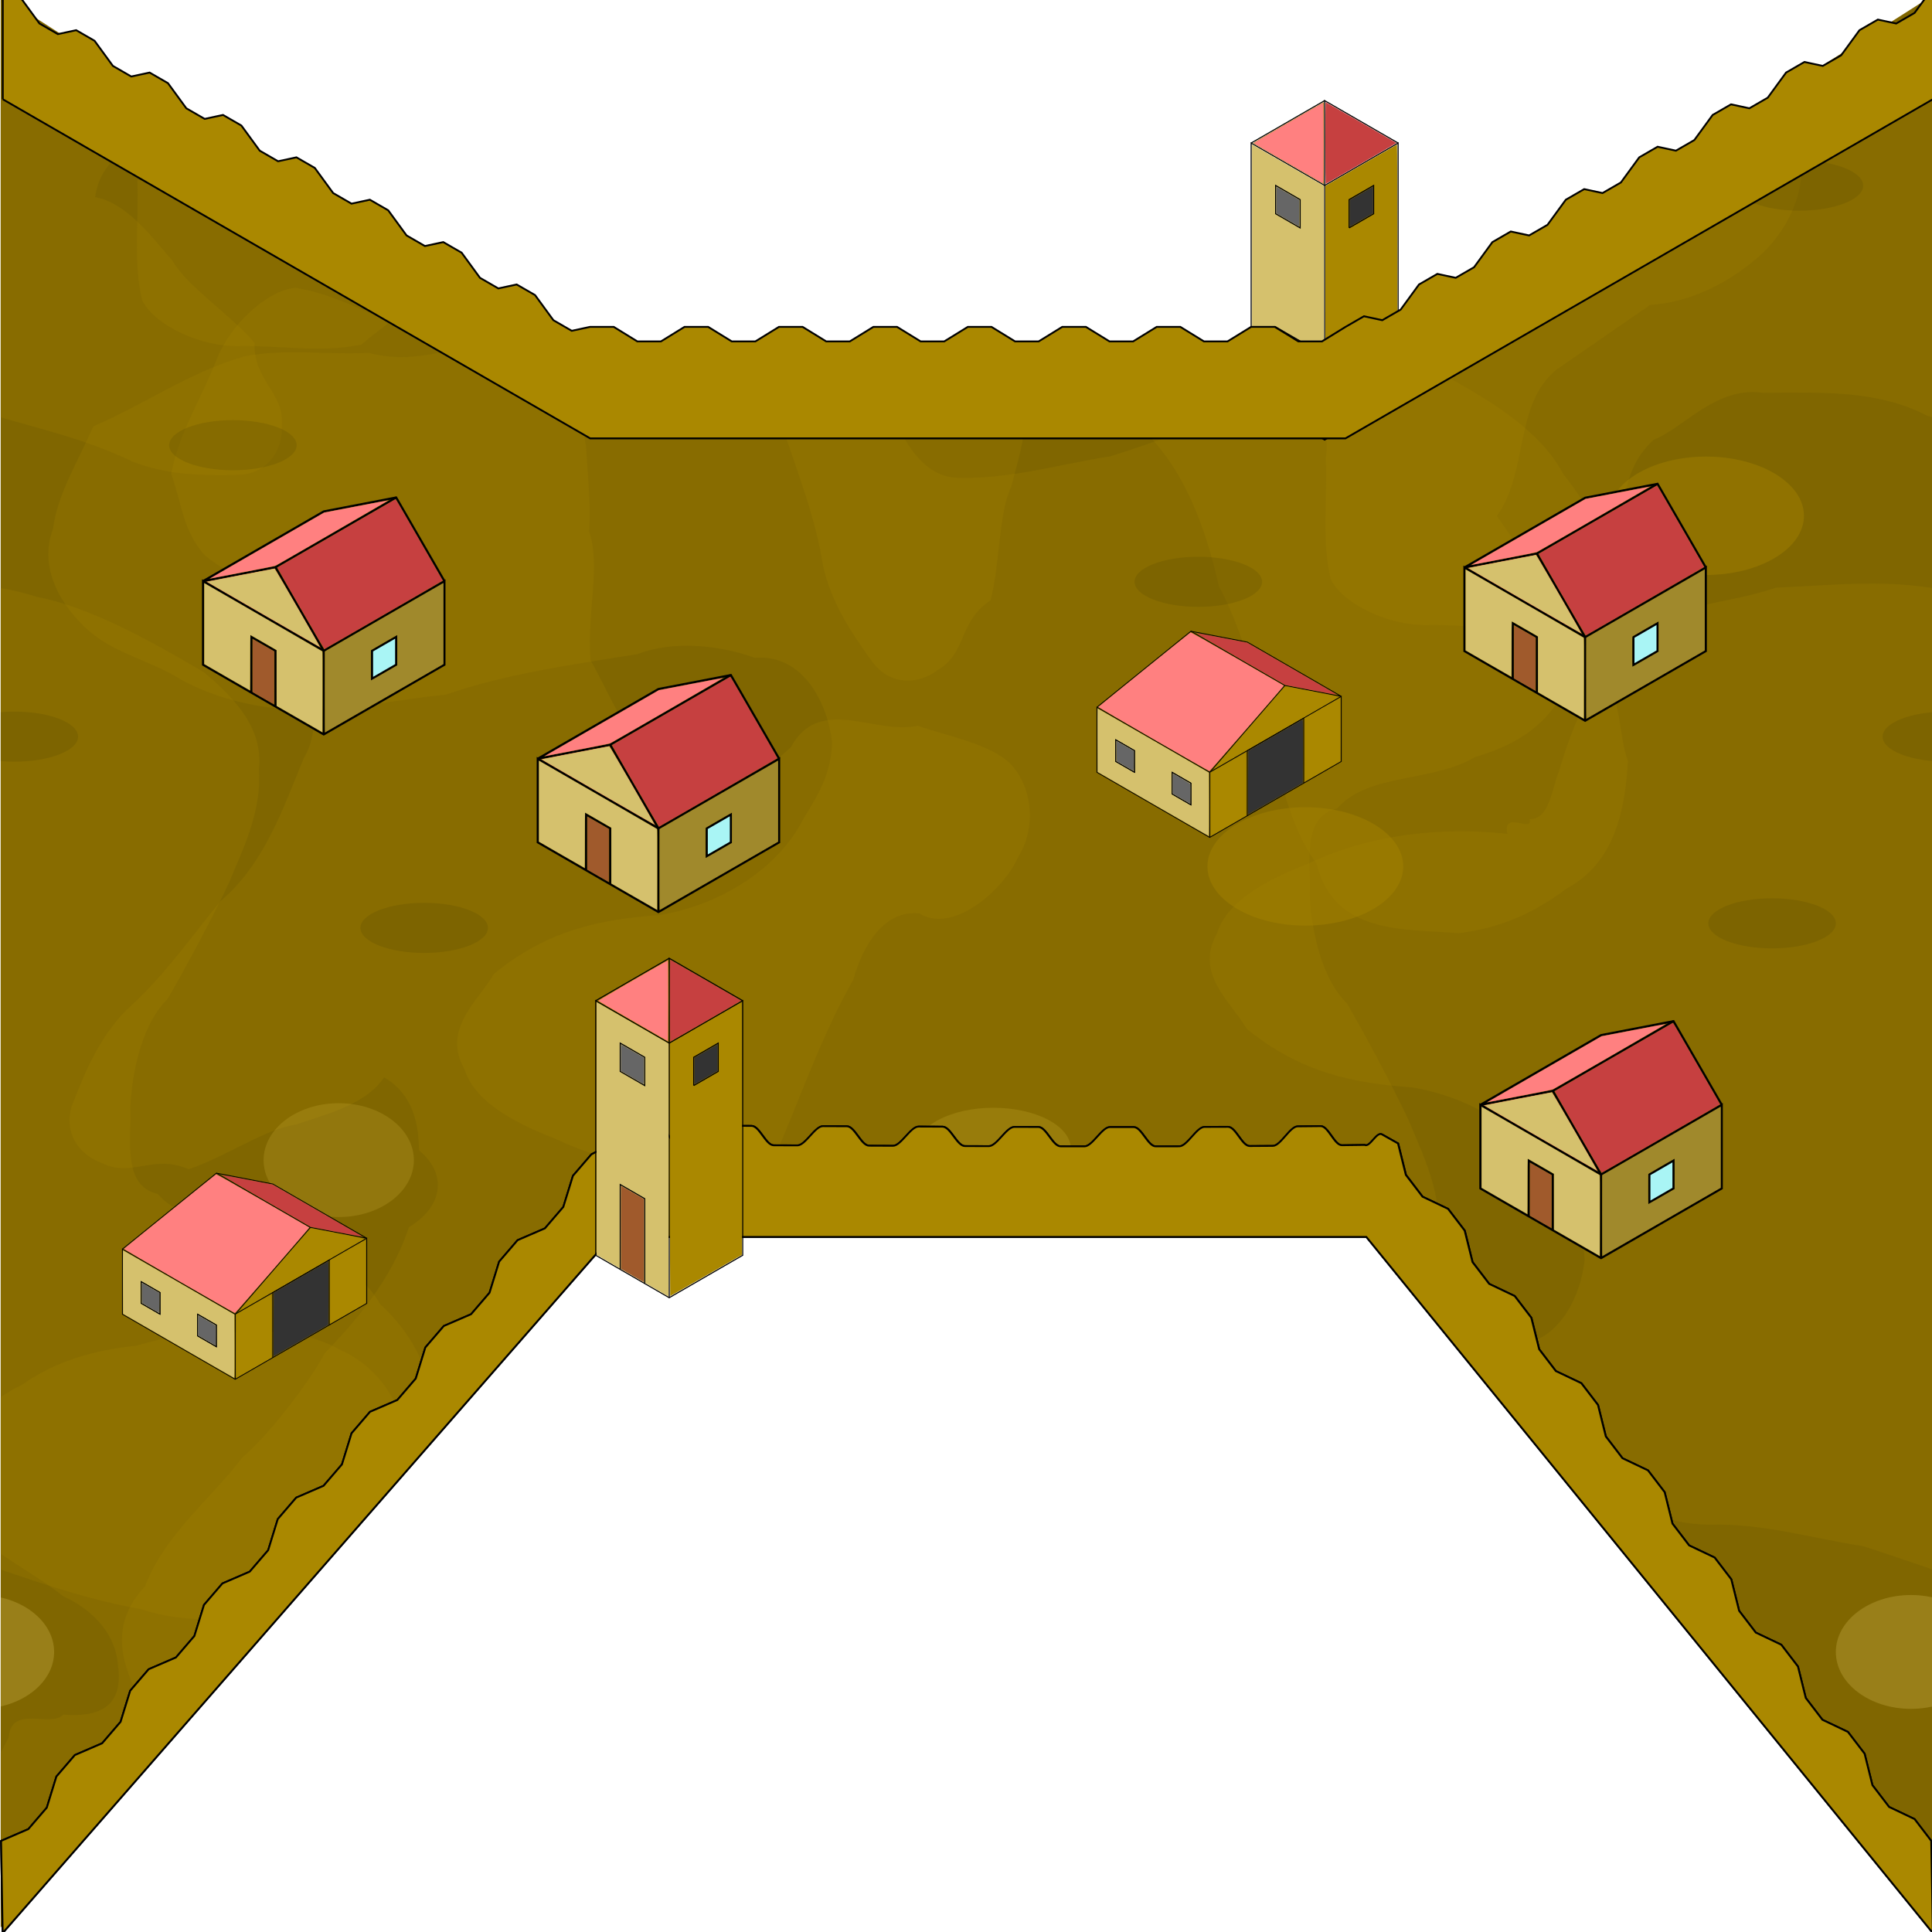 <?xml version="1.0" encoding="UTF-8" standalone="no"?>
<!-- Created with Inkscape (http://www.inkscape.org/) -->

<svg
   xmlns:dc="http://purl.org/dc/elements/1.1/"
   xmlns:cc="http://creativecommons.org/ns#"
   xmlns:rdf="http://www.w3.org/1999/02/22-rdf-syntax-ns#"
   xmlns:svg="http://www.w3.org/2000/svg"
   xmlns="http://www.w3.org/2000/svg"
   xmlns:xlink="http://www.w3.org/1999/xlink"
   xmlns:sodipodi="http://sodipodi.sourceforge.net/DTD/sodipodi-0.dtd"
   xmlns:inkscape="http://www.inkscape.org/namespaces/inkscape"
   width="150.0"
   height="150.0"
   viewBox="-242.661 -109.646 150 150"
   version="1.1"
   id="svg8"
   sodipodi:docname="city_half_tunnel_slim.svg"
   inkscape:version="0.92.2 5c3e80d, 2017-08-06">
  <sodipodi:namedview
     id="base"
     pagecolor="#ffffff"
     bordercolor="#666666"
     borderopacity="1.0"
     inkscape:pageopacity="0.0"
     inkscape:pageshadow="2"
     inkscape:zoom="7.9999999"
     inkscape:cx="59.026259"
     inkscape:cy="68.532088"
     inkscape:document-units="mm"
     inkscape:current-layer="layer1"
     showgrid="false"
     inkscape:window-width="2560"
     inkscape:window-height="1380"
     inkscape:window-x="0"
     inkscape:window-y="0"
     inkscape:window-maximized="1"
     inkscape:measure-start="-8.25195e-07,39.6875"
     inkscape:measure-end="39.6875,39.6875"
     gridtolerance="1"
     objecttolerance="1"
     guidetolerance="1" />
  <defs
     id="defs2">
    <clipPath
       clipPathUnits="userSpaceOnUse"
       id="clipPath1069">
      <rect
         style="opacity:1;fill:#806600;fill-opacity:1;stroke:#000000;stroke-width:0;stroke-linejoin:miter;stroke-miterlimit:4;stroke-dasharray:none;stroke-opacity:1"
         id="rect1071"
         width="150"
         height="150"
         x="-242.661"
         y="-109.646"
         ry="0" />
    </clipPath>
    <clipPath
       clipPathUnits="userSpaceOnUse"
       id="clipPath1073">
      <rect
         style="opacity:1;fill:#806600;fill-opacity:1;stroke:#000000;stroke-width:0;stroke-linejoin:miter;stroke-miterlimit:4;stroke-dasharray:none;stroke-opacity:1"
         id="rect1075"
         width="150"
         height="150"
         x="-242.661"
         y="-109.646"
         ry="0" />
    </clipPath>
    <clipPath
       clipPathUnits="userSpaceOnUse"
       id="clipPath1077">
      <rect
         style="opacity:1;fill:#806600;fill-opacity:1;stroke:#000000;stroke-width:0;stroke-linejoin:miter;stroke-miterlimit:4;stroke-dasharray:none;stroke-opacity:1"
         id="rect1079"
         width="150"
         height="150"
         x="-242.661"
         y="-109.646"
         ry="0" />
    </clipPath>
    <clipPath
       clipPathUnits="userSpaceOnUse"
       id="clipPath1081">
      <rect
         style="opacity:1;fill:#806600;fill-opacity:1;stroke:#000000;stroke-width:0;stroke-linejoin:miter;stroke-miterlimit:4;stroke-dasharray:none;stroke-opacity:1"
         id="rect1083"
         width="150"
         height="150"
         x="-242.661"
         y="-109.646"
         ry="0" />
    </clipPath>
    <clipPath
       clipPathUnits="userSpaceOnUse"
       id="clipPath1085">
      <rect
         style="opacity:1;fill:#806600;fill-opacity:1;stroke:#000000;stroke-width:0;stroke-linejoin:miter;stroke-miterlimit:4;stroke-dasharray:none;stroke-opacity:1"
         id="rect1087"
         width="150"
         height="150"
         x="-242.661"
         y="-109.646"
         ry="0" />
    </clipPath>
    <clipPath
       clipPathUnits="userSpaceOnUse"
       id="clipPath1089">
      <rect
         style="opacity:1;fill:#806600;fill-opacity:1;stroke:#000000;stroke-width:0;stroke-linejoin:miter;stroke-miterlimit:4;stroke-dasharray:none;stroke-opacity:1"
         id="rect1091"
         width="150"
         height="150"
         x="-242.661"
         y="-109.646"
         ry="0" />
    </clipPath>
    <clipPath
       clipPathUnits="userSpaceOnUse"
       id="clipPath1093">
      <rect
         style="opacity:1;fill:#806600;fill-opacity:1;stroke:#000000;stroke-width:0;stroke-linejoin:miter;stroke-miterlimit:4;stroke-dasharray:none;stroke-opacity:1"
         id="rect1095"
         width="150"
         height="150"
         x="-242.661"
         y="-109.646"
         ry="0" />
    </clipPath>
    <clipPath
       clipPathUnits="userSpaceOnUse"
       id="clipPath1097">
      <rect
         style="opacity:1;fill:#806600;fill-opacity:1;stroke:#000000;stroke-width:0;stroke-linejoin:miter;stroke-miterlimit:4;stroke-dasharray:none;stroke-opacity:1"
         id="rect1099"
         width="150"
         height="150"
         x="-242.661"
         y="-109.646"
         ry="0" />
    </clipPath>
    <clipPath
       clipPathUnits="userSpaceOnUse"
       id="clipPath1101">
      <rect
         style="opacity:1;fill:#806600;fill-opacity:1;stroke:#000000;stroke-width:0;stroke-linejoin:miter;stroke-miterlimit:4;stroke-dasharray:none;stroke-opacity:1"
         id="rect1103"
         width="150"
         height="150"
         x="-242.661"
         y="-109.646"
         ry="0" />
    </clipPath>
    <clipPath
       clipPathUnits="userSpaceOnUse"
       id="clipPath1105">
      <rect
         style="opacity:1;fill:#806600;fill-opacity:1;stroke:#000000;stroke-width:0;stroke-linejoin:miter;stroke-miterlimit:4;stroke-dasharray:none;stroke-opacity:1"
         id="rect1107"
         width="150"
         height="150"
         x="-242.661"
         y="-109.646"
         ry="0" />
    </clipPath>
    <clipPath
       clipPathUnits="userSpaceOnUse"
       id="clipPath1109">
      <rect
         style="opacity:1;fill:#806600;fill-opacity:1;stroke:#000000;stroke-width:0;stroke-linejoin:miter;stroke-miterlimit:4;stroke-dasharray:none;stroke-opacity:1"
         id="rect1111"
         width="150"
         height="150"
         x="-242.661"
         y="-109.646"
         ry="0" />
    </clipPath>
    <clipPath
       clipPathUnits="userSpaceOnUse"
       id="clipPath1113">
      <rect
         style="opacity:1;fill:#806600;fill-opacity:1;stroke:#000000;stroke-width:0;stroke-linejoin:miter;stroke-miterlimit:4;stroke-dasharray:none;stroke-opacity:1"
         id="rect1115"
         width="150"
         height="150"
         x="-242.661"
         y="-109.646"
         ry="0" />
    </clipPath>
    <clipPath
       clipPathUnits="userSpaceOnUse"
       id="clipPath1117">
      <rect
         style="opacity:1;fill:#806600;fill-opacity:1;stroke:#000000;stroke-width:0;stroke-linejoin:miter;stroke-miterlimit:4;stroke-dasharray:none;stroke-opacity:1"
         id="rect1119"
         width="150"
         height="150"
         x="-242.661"
         y="-109.646"
         ry="0" />
    </clipPath>
    <clipPath
       clipPathUnits="userSpaceOnUse"
       id="clipPath1121">
      <rect
         style="opacity:1;fill:#806600;fill-opacity:1;stroke:#000000;stroke-width:0;stroke-linejoin:miter;stroke-miterlimit:4;stroke-dasharray:none;stroke-opacity:1"
         id="rect1123"
         width="150"
         height="150"
         x="-242.661"
         y="-109.646"
         ry="0" />
    </clipPath>
    <clipPath
       clipPathUnits="userSpaceOnUse"
       id="clipPath1125">
      <rect
         style="opacity:1;fill:#806600;fill-opacity:1;stroke:#000000;stroke-width:0;stroke-linejoin:miter;stroke-miterlimit:4;stroke-dasharray:none;stroke-opacity:1"
         id="rect1127"
         width="150"
         height="150"
         x="-242.661"
         y="-109.646"
         ry="0" />
    </clipPath>
    <clipPath
       clipPathUnits="userSpaceOnUse"
       id="clipPath1129">
      <rect
         style="opacity:1;fill:#806600;fill-opacity:1;stroke:#000000;stroke-width:0;stroke-linejoin:miter;stroke-miterlimit:4;stroke-dasharray:none;stroke-opacity:1"
         id="rect1131"
         width="150"
         height="150"
         x="-242.661"
         y="-109.646"
         ry="0" />
    </clipPath>
    <clipPath
       clipPathUnits="userSpaceOnUse"
       id="clipPath1133">
      <rect
         style="opacity:1;fill:#806600;fill-opacity:1;stroke:#000000;stroke-width:0;stroke-linejoin:miter;stroke-miterlimit:4;stroke-dasharray:none;stroke-opacity:1"
         id="rect1135"
         width="150"
         height="150"
         x="-242.661"
         y="-109.646"
         ry="0" />
    </clipPath>
    <clipPath
       clipPathUnits="userSpaceOnUse"
       id="clipPath1137">
      <rect
         style="opacity:1;fill:#806600;fill-opacity:1;stroke:#000000;stroke-width:0;stroke-linejoin:miter;stroke-miterlimit:4;stroke-dasharray:none;stroke-opacity:1"
         id="rect1139"
         width="150"
         height="150"
         x="-242.661"
         y="-109.646"
         ry="0" />
    </clipPath>
    <clipPath
       clipPathUnits="userSpaceOnUse"
       id="clipPath1141">
      <rect
         style="opacity:1;fill:#806600;fill-opacity:1;stroke:#000000;stroke-width:0;stroke-linejoin:miter;stroke-miterlimit:4;stroke-dasharray:none;stroke-opacity:1"
         id="rect1143"
         width="150"
         height="150"
         x="-242.661"
         y="-109.646"
         ry="0" />
    </clipPath>
    <clipPath
       clipPathUnits="userSpaceOnUse"
       id="clipPath1145">
      <rect
         style="opacity:1;fill:#806600;fill-opacity:1;stroke:#000000;stroke-width:0;stroke-linejoin:miter;stroke-miterlimit:4;stroke-dasharray:none;stroke-opacity:1"
         id="rect1147"
         width="150"
         height="150"
         x="-242.661"
         y="-109.646"
         ry="0" />
    </clipPath>
    <clipPath
       clipPathUnits="userSpaceOnUse"
       id="clipPath1149">
      <rect
         style="opacity:1;fill:#806600;fill-opacity:1;stroke:#000000;stroke-width:0;stroke-linejoin:miter;stroke-miterlimit:4;stroke-dasharray:none;stroke-opacity:1"
         id="rect1151"
         width="150"
         height="150"
         x="-242.661"
         y="-109.646"
         ry="0" />
    </clipPath>
    <clipPath
       clipPathUnits="userSpaceOnUse"
       id="clipPath1153">
      <rect
         style="opacity:1;fill:#806600;fill-opacity:1;stroke:#000000;stroke-width:0;stroke-linejoin:miter;stroke-miterlimit:4;stroke-dasharray:none;stroke-opacity:1"
         id="rect1155"
         width="150"
         height="150"
         x="-242.661"
         y="-109.646"
         ry="0" />
    </clipPath>
    <clipPath
       clipPathUnits="userSpaceOnUse"
       id="clipPath1157">
      <rect
         style="opacity:1;fill:#806600;fill-opacity:1;stroke:#000000;stroke-width:0;stroke-linejoin:miter;stroke-miterlimit:4;stroke-dasharray:none;stroke-opacity:1"
         id="rect1159"
         width="150"
         height="150"
         x="-242.661"
         y="-109.646"
         ry="0" />
    </clipPath>
    <clipPath
       clipPathUnits="userSpaceOnUse"
       id="clipPath1161">
      <rect
         style="opacity:1;fill:#806600;fill-opacity:1;stroke:#000000;stroke-width:0;stroke-linejoin:miter;stroke-miterlimit:4;stroke-dasharray:none;stroke-opacity:1"
         id="rect1163"
         width="150"
         height="150"
         x="-242.661"
         y="-109.646"
         ry="0" />
    </clipPath>
    <clipPath
       clipPathUnits="userSpaceOnUse"
       id="clipPath1165">
      <rect
         style="opacity:1;fill:#806600;fill-opacity:1;stroke:#000000;stroke-width:0;stroke-linejoin:miter;stroke-miterlimit:4;stroke-dasharray:none;stroke-opacity:1"
         id="rect1167"
         width="150"
         height="150"
         x="-242.661"
         y="-109.646"
         ry="0" />
    </clipPath>
    <clipPath
       clipPathUnits="userSpaceOnUse"
       id="clipPath1169">
      <rect
         style="opacity:1;fill:#806600;fill-opacity:1;stroke:#000000;stroke-width:0;stroke-linejoin:miter;stroke-miterlimit:4;stroke-dasharray:none;stroke-opacity:1"
         id="rect1171"
         width="150"
         height="150"
         x="-242.661"
         y="-109.646"
         ry="0" />
    </clipPath>
    <clipPath
       clipPathUnits="userSpaceOnUse"
       id="clipPath1173">
      <rect
         style="opacity:1;fill:#806600;fill-opacity:1;stroke:#000000;stroke-width:0;stroke-linejoin:miter;stroke-miterlimit:4;stroke-dasharray:none;stroke-opacity:1"
         id="rect1175"
         width="150"
         height="150"
         x="-242.661"
         y="-109.646"
         ry="0" />
    </clipPath>
    <clipPath
       clipPathUnits="userSpaceOnUse"
       id="clipPath1177">
      <rect
         style="opacity:1;fill:#806600;fill-opacity:1;stroke:#000000;stroke-width:0;stroke-linejoin:miter;stroke-miterlimit:4;stroke-dasharray:none;stroke-opacity:1"
         id="rect1179"
         width="150"
         height="150"
         x="-242.661"
         y="-109.646"
         ry="0" />
    </clipPath>
    <clipPath
       clipPathUnits="userSpaceOnUse"
       id="clipPath1181">
      <rect
         style="opacity:1;fill:#806600;fill-opacity:1;stroke:#000000;stroke-width:0;stroke-linejoin:miter;stroke-miterlimit:4;stroke-dasharray:none;stroke-opacity:1"
         id="rect1183"
         width="150"
         height="150"
         x="-242.661"
         y="-109.646"
         ry="0" />
    </clipPath>
    <clipPath
       clipPathUnits="userSpaceOnUse"
       id="clipPath1185">
      <rect
         style="opacity:1;fill:#806600;fill-opacity:1;stroke:#000000;stroke-width:0;stroke-linejoin:miter;stroke-miterlimit:4;stroke-dasharray:none;stroke-opacity:1"
         id="rect1187"
         width="150"
         height="150"
         x="-242.661"
         y="-109.646"
         ry="0" />
    </clipPath>
    <clipPath
       clipPathUnits="userSpaceOnUse"
       id="clipPath1189">
      <rect
         style="opacity:1;fill:#806600;fill-opacity:1;stroke:#000000;stroke-width:0;stroke-linejoin:miter;stroke-miterlimit:4;stroke-dasharray:none;stroke-opacity:1"
         id="rect1191"
         width="150"
         height="150"
         x="-242.661"
         y="-109.646"
         ry="0" />
    </clipPath>
    <clipPath
       clipPathUnits="userSpaceOnUse"
       id="clipPath1193">
      <rect
         style="opacity:1;fill:#806600;fill-opacity:1;stroke:#000000;stroke-width:0;stroke-linejoin:miter;stroke-miterlimit:4;stroke-dasharray:none;stroke-opacity:1"
         id="rect1195"
         width="150"
         height="150"
         x="-242.661"
         y="-109.646"
         ry="0" />
    </clipPath>
    <clipPath
       clipPathUnits="userSpaceOnUse"
       id="clipPath1197">
      <rect
         style="opacity:1;fill:#806600;fill-opacity:1;stroke:#000000;stroke-width:0;stroke-linejoin:miter;stroke-miterlimit:4;stroke-dasharray:none;stroke-opacity:1"
         id="rect1199"
         width="150"
         height="150"
         x="-242.661"
         y="-109.646"
         ry="0" />
    </clipPath>
    <clipPath
       clipPathUnits="userSpaceOnUse"
       id="clipPath1201">
      <rect
         style="opacity:1;fill:#806600;fill-opacity:1;stroke:#000000;stroke-width:0;stroke-linejoin:miter;stroke-miterlimit:4;stroke-dasharray:none;stroke-opacity:1"
         id="rect1203"
         width="150"
         height="150"
         x="-242.661"
         y="-109.646"
         ry="0" />
    </clipPath>
    <clipPath
       clipPathUnits="userSpaceOnUse"
       id="clipPath1205">
      <rect
         style="opacity:1;fill:#806600;fill-opacity:1;stroke:#000000;stroke-width:0;stroke-linejoin:miter;stroke-miterlimit:4;stroke-dasharray:none;stroke-opacity:1"
         id="rect1207"
         width="150"
         height="150"
         x="-242.661"
         y="-109.646"
         ry="0" />
    </clipPath>
    <clipPath
       clipPathUnits="userSpaceOnUse"
       id="clipPath1209">
      <rect
         style="opacity:1;fill:#806600;fill-opacity:1;stroke:#000000;stroke-width:0;stroke-linejoin:miter;stroke-miterlimit:4;stroke-dasharray:none;stroke-opacity:1"
         id="rect1211"
         width="150"
         height="150"
         x="-242.661"
         y="-109.646"
         ry="0" />
    </clipPath>
    <clipPath
       clipPathUnits="userSpaceOnUse"
       id="clipPath1213">
      <rect
         style="opacity:1;fill:#806600;fill-opacity:1;stroke:#000000;stroke-width:0;stroke-linejoin:miter;stroke-miterlimit:4;stroke-dasharray:none;stroke-opacity:1"
         id="rect1215"
         width="150"
         height="150"
         x="-242.661"
         y="-109.646"
         ry="0" />
    </clipPath>
    <clipPath
       clipPathUnits="userSpaceOnUse"
       id="clipPath1217">
      <rect
         style="opacity:1;fill:#806600;fill-opacity:1;stroke:#000000;stroke-width:0;stroke-linejoin:miter;stroke-miterlimit:4;stroke-dasharray:none;stroke-opacity:1"
         id="rect1219"
         width="150"
         height="150"
         x="-242.661"
         y="-109.646"
         ry="0" />
    </clipPath>
    <clipPath
       clipPathUnits="userSpaceOnUse"
       id="clipPath1221">
      <rect
         style="opacity:1;fill:#806600;fill-opacity:1;stroke:#000000;stroke-width:0;stroke-linejoin:miter;stroke-miterlimit:4;stroke-dasharray:none;stroke-opacity:1"
         id="rect1223"
         width="150"
         height="150"
         x="-242.661"
         y="-109.646"
         ry="0" />
    </clipPath>
    <clipPath
       clipPathUnits="userSpaceOnUse"
       id="clipPath1225">
      <rect
         style="opacity:1;fill:#806600;fill-opacity:1;stroke:#000000;stroke-width:0;stroke-linejoin:miter;stroke-miterlimit:4;stroke-dasharray:none;stroke-opacity:1"
         id="rect1227"
         width="150"
         height="150"
         x="-242.661"
         y="-109.646"
         ry="0" />
    </clipPath>
  </defs>
  <g
     inkscape:label="Layer 1"
     inkscape:groupmode="layer"
     id="layer1">
    <g
       id="g1206"
       transform="translate(0.052,-0.354)">
      <path
         sodipodi:nodetypes="cccccccccc"
         inkscape:connector-curvature="0"
         id="rect842"
         d="m -242.661,-109.646 45.455,29.168 29.899,1.414 28.484,-1.237 46.162,-29.345 V 40.354 l -43.544,-56.004 c -19.568,-0.562 -39.138,-0.518 -58.711,-0.518 l -47.744,56.522 z"
         clip-path="url(#clipPath1225)"
         style="opacity:1;fill:#806600;fill-opacity:1;stroke:#000000;stroke-width:0;stroke-linejoin:miter;stroke-miterlimit:4;stroke-dasharray:none;stroke-opacity:1" />
      <path
         sodipodi:nodetypes="ccccccccccccccccccccccccccc"
         clip-path="url(#clipPath1221)"
         inkscape:connector-curvature="0"
         id="path873"
         d="m -256.187,-124.795 c -2.881,0.343 -5.991,-0.21 -6.719,-2.788 0.473,-3.175 -4.429,-5.379 -6.921,-5.417 -2.596,-0.466 -5.449,0.937 -6.514,3.296 -0.846,2.032 -0.123,5.392 0,7.778 1.962,2.819 0.64,7.982 5.303,8.485 3.615,1.746 8.372,4.353 4.95,8.839 -0.755,3.386 -3.019,5.23 -5.303,8.132 -3.474,1.695 -7.066,2.049 -9.192,3.889 -1.889,0.64 -3.108,1.32 -5.643,2.556 -2.911,1.284 -3.443,5.324 -3.521,8.662 -0.864,2.508 0.321,4.987 -0.028,7.682 0.145,3.129 -0.352,6.39 0.389,9.389 1.01,1.945 4.553,3.614 7.561,3.531 3.313,-0.054 6.231,0.546 9.461,-0.117 1.859,-1.654 3.789,-2.564 4.863,-4.833 1.041,-3.527 0.401,-6.918 3.187,-9.442 2.294,-0.88 4.853,-4.182 8.48,-3.639 4.384,-0.009 8.782,-0.274 12.728,1.768 3.548,1.06 7.09,1.839 10.607,3.536 2.655,1.072 5.497,1.155 8.526,1.061 1.969,-0.193 3.22,-1.776 3.141,-3.829 0.191,-2.623 -2.187,-3.4 -2.121,-6.425 -1.934,-2.251 -5.196,-4.329 -6.364,-6.364 -1.628,-1.851 -3.496,-4.456 -6.01,-4.95 0.538,-3.795 4.487,-4.812 7.071,-5.657 -22.644,-11.846 -26.169,-24.927 -27.929,-25.142 z"
         style="fill:#aa8800;fill-opacity:0.196;stroke:#000000;stroke-width:0;stroke-linecap:butt;stroke-linejoin:miter;stroke-miterlimit:4;stroke-dasharray:none;stroke-opacity:1" />
      <path
         sodipodi:nodetypes="ccccccccccccccccccccc"
         clip-path="url(#clipPath1217)"
         style="fill:#aa8800;fill-opacity:0.196;stroke:#000000;stroke-width:0;stroke-linecap:butt;stroke-linejoin:miter;stroke-miterlimit:4;stroke-dasharray:none;stroke-opacity:1"
         d="m -139.748,-81.364 c -0.864,2.508 0.321,4.987 -0.028,7.682 0.145,3.129 -0.352,6.39 0.389,9.389 1.01,1.945 4.553,3.614 7.561,3.531 3.313,-0.054 6.231,0.546 9.461,-0.117 1.859,-1.654 3.789,-2.564 4.863,-4.833 1.041,-3.527 0.401,-6.918 3.187,-9.442 2.294,-0.88 4.853,-4.182 8.48,-3.639 4.384,-0.009 8.782,-0.274 12.728,1.768 3.548,1.06 7.09,1.839 10.607,3.536 2.655,1.072 5.497,1.155 8.526,1.061 1.969,-0.193 3.22,-1.776 3.141,-3.829 0.191,-2.623 -2.187,-3.4 -2.121,-6.425 1.627,-18.305 4.098,-9.999 19.092,-12.374 3.927,1.029 7.798,3.292 12.132,3.182 5.242,1.994 7.902,-2.553 10.713,-6.033 1.489,-2.854 2.031,-5.599 1.903,-8.867 0.482,-4.218 -2.516,-7.263 -5.453,-9.523 -2.075,-0.524 -4.193,-2.387 -7.423,-2.468 -4.665,0.044 -9.33,0.008 -13.995,0.02 -29.972,9.851 -55.896,22.616 -83.764,37.381 z"
         id="path988"
         inkscape:connector-curvature="0" />
      <path
         sodipodi:nodetypes="cccccccccccc"
         clip-path="url(#clipPath1213)"
         style="fill:#aa8800;fill-opacity:0.196;stroke:#000000;stroke-width:0;stroke-linecap:butt;stroke-linejoin:miter;stroke-miterlimit:4;stroke-dasharray:none;stroke-opacity:1"
         d="m -242.047,25.598 c -6.681,12.742 -4.339,17.3 31.113,-21.92 -0.227,-3.515 -2.188,-6.751 -5.303,-8.132 -2.394,-1.386 -5.188,-1.573 -8.071,-1.414 -2.799,-0.204 -5.37,0.34 -7.839,1.061 -3.317,0.341 -6.255,1.196 -8.831,3.017 -2.993,1.424 -6.613,4.694 -6.044,8.522 1.57,3.607 6.109,5.435 9.218,7.906 2.568,1.178 4.078,3.153 4.243,5.303 0.486,3.282 -1.444,4.109 -4.243,3.889 -0.977,1.055 -4.014,-0.804 -4.243,1.768 z"
         id="path990"
         inkscape:connector-curvature="0" />
      <path
         sodipodi:nodetypes="cccccccccccccccccccccccccccc"
         clip-path="url(#clipPath1205)"
         inkscape:connector-curvature="0"
         id="path996"
         d="m -125.676,-44.551 c -5.219,-0.579 -10.784,0.074 -15.406,2.282 -2.717,1.052 -6.298,2.713 -7.133,5.421 -1.794,3.169 1.083,5.317 2.282,7.418 4.185,3.421 8.261,4.233 12.839,4.565 4.319,0.69 8.685,3.203 10.841,6.847 0.959,1.811 2.494,3.57 2.568,6.562 -0.291,2.864 -2.165,6.882 -5.991,6.562 5.618,8.274 8.116,13.873 15.692,13.98 4.06,-0.133 7.949,1.055 11.895,1.663 5.454,1.72 10.774,3.925 16.35,4.899 3.253,1.069 6.861,1.295 10.128,1.103 3.428,-1.916 7.013,-4.163 8.702,-7.379 2.267,-2.838 3.631,-5.639 3.709,-9.163 0.029,-3.267 -1.761,-6.216 -3.994,-8.24 -1.581,-2.762 -4.407,-3.922 -6.562,-4.565 -3.354,-1.987 -8.311,-1.222 -10.713,-4 -2.807,-0.652 -1.999,-4.317 -2.126,-6.726 0.155,-3.039 1.017,-6.592 2.889,-8.399 1.345,-2.311 3.451,-6.22 4.814,-9.12 1.041,-2.546 2.518,-5.429 2.282,-8.728 0.316,-2.998 -1.565,-5.28 -4.28,-7.534 -4.036,-2.385 -8.865,-5.078 -12.981,-5.849 -4.782,-1.577 -9.998,-0.927 -14.978,-0.713 -4.284,1.497 -9.43,1.191 -11.983,4.85 -2.586,2.692 -3.967,6.44 -4.85,9.415 -0.602,1.557 -0.74,3.706 -2.282,3.709 0.306,1.112 -2.141,-0.754 -1.712,1.141 z"
         style="fill:#a88500;fill-opacity:0.196;stroke:#000000;stroke-width:0;stroke-linecap:butt;stroke-linejoin:miter;stroke-miterlimit:4;stroke-dasharray:none;stroke-opacity:1" />
      <path
         sodipodi:nodetypes="cccccccccccccccccccccccccccccccccccccccccccc"
         clip-path="url(#clipPath1201)"
         style="fill:#a88500;fill-opacity:0.196;stroke:#000000;stroke-width:0;stroke-linecap:butt;stroke-linejoin:miter;stroke-miterlimit:4;stroke-dasharray:none;stroke-opacity:1"
         d="m -275.676,-44.551 c -5.219,-0.579 -10.784,0.074 -15.406,2.282 -2.717,1.052 -6.298,2.713 -7.133,5.421 -1.794,3.169 1.083,5.317 2.282,7.418 4.185,3.421 8.261,4.233 12.839,4.565 4.319,0.69 8.685,3.203 10.841,6.847 0.959,1.811 2.494,3.57 2.568,6.562 -0.291,2.864 -2.165,6.882 -5.991,6.562 -2.786,1.007 -6.361,1.353 -9.13,0.285 -5.104,-0.821 -10.253,-1.531 -14.836,-3.138 -3.94,-0.375 -7.797,-1.341 -11.867,-1.141 -3.078,0.072 -6.354,1 -8.675,2.282 -2.598,1.608 -5.095,1.978 -7.263,3.862 -1.959,1.765 -3.906,4.695 -2.722,7.869 0.318,2.615 1.982,5.341 3.138,7.955 4.03,1.736 7.546,4.248 11.697,5.421 3.104,0.643 6.485,0.111 9.7,0.285 3.172,-0.903 6.674,0.247 9.415,1.141 2.144,0.942 2.376,1.889 2.853,4.028 -0.185,2.672 0.36,5.042 0.285,7.669 0.745,3.066 1.596,7.023 5.706,6.277 4.203,-0.123 8.464,-0.884 11.7,-3.562 3.55,-2.172 7.315,-4.094 8.479,-7.977 0.598,-2.241 0.583,-5.578 0.912,-8.163 0.853,-3.357 2.533,-8.986 6.298,-9.114 4.06,-0.133 7.949,1.055 11.895,1.663 5.454,1.72 10.774,3.925 16.35,4.899 3.253,1.069 6.111,0.795 9.378,0.603 3.303,-2.791 5.388,-6.038 7.827,-9.004 2.267,-2.838 3.881,-4.014 5.334,-7.038 0.029,-3.267 -1.761,-6.216 -3.994,-8.24 -1.581,-2.762 -4.407,-3.922 -6.562,-4.565 -3.354,-1.987 -8.311,-1.222 -10.713,-4 -2.807,-0.652 -1.999,-4.317 -2.126,-6.726 0.155,-3.039 1.017,-6.592 2.889,-8.399 1.345,-2.311 3.451,-6.22 4.814,-9.12 1.041,-2.546 2.518,-5.429 2.282,-8.728 0.316,-2.998 -1.565,-5.28 -4.28,-7.534 -4.036,-2.385 -8.865,-5.078 -12.981,-5.849 -4.782,-1.577 -9.998,-0.927 -14.978,-0.713 -4.284,1.497 -9.43,1.191 -11.983,4.85 -2.586,2.692 -3.967,6.44 -4.85,9.415 -0.602,1.557 -0.74,3.706 -2.282,3.709 0.306,1.112 -2.141,-0.754 -1.712,1.141 z"
         id="path999"
         inkscape:connector-curvature="0" />
      <path
         sodipodi:nodetypes="ccccccccccccccccccccccccccccccccccc"
         clip-path="url(#clipPath1197)"
         inkscape:connector-curvature="0"
         id="path1001"
         d="m -184.105,-18.56 c -5.219,0.579 -10.784,-0.074 -15.406,-2.282 -2.717,-1.052 -6.298,-2.713 -7.133,-5.421 -1.794,-3.169 1.083,-5.317 2.282,-7.418 4.185,-3.421 8.261,-4.233 12.839,-4.565 4.319,-0.69 8.685,-3.203 10.841,-6.847 0.959,-1.811 2.494,-3.57 2.568,-6.562 -0.291,-2.864 -2.165,-6.882 -5.991,-6.562 -2.786,-1.007 -6.361,-1.353 -9.13,-0.285 -5.104,0.821 -10.253,1.531 -14.836,3.138 -3.94,0.375 -7.797,1.341 -11.867,1.141 -3.078,-0.072 -6.354,-1 -8.675,-2.282 -2.598,-1.608 -5.095,-1.978 -7.263,-3.862 -1.959,-1.765 -3.906,-4.695 -2.722,-7.869 0.318,-2.615 1.982,-5.341 3.138,-7.955 4.03,-1.736 7.546,-4.248 11.697,-5.421 3.104,-0.643 6.485,-0.111 9.7,-0.285 3.172,0.903 6.674,-0.247 9.415,-1.141 12.049,3.14 17.56,3.163 29.935,1.727 0.853,3.357 2.533,8.986 6.298,9.114 4.06,0.133 7.949,-1.055 11.895,-1.663 5.454,-1.72 10.774,-3.925 16.35,-4.899 3.253,-1.069 6.861,-1.295 10.128,-1.103 3.428,1.916 7.013,4.163 8.702,7.379 2.267,2.838 3.631,5.639 3.709,9.163 0.029,3.267 -1.761,6.216 -3.994,8.24 -1.581,2.762 -4.407,3.922 -6.562,4.565 -3.354,1.987 -8.311,1.222 -10.713,4 -2.807,0.652 -1.999,4.317 -2.126,6.726 0.155,3.039 1.017,6.592 2.889,8.399 1.345,2.311 3.451,6.22 4.814,9.12 1.041,2.546 2.518,5.429 2.282,8.728 -21.658,-1.64 -36.969,-1.96 -49.072,-0.169 -0.602,-1.557 -0.74,-3.706 -2.282,-3.709 0.306,-1.112 -2.141,0.754 -1.712,-1.141 z"
         style="fill:#a88500;fill-opacity:0.196;stroke:#000000;stroke-width:0;stroke-linecap:butt;stroke-linejoin:miter;stroke-miterlimit:4;stroke-dasharray:none;stroke-opacity:1" />
      <path
         sodipodi:nodetypes="cccccc"
         clip-path="url(#clipPath1189)"
         style="fill:#aa8800;fill-opacity:0.196;stroke:#000000;stroke-width:0;stroke-linecap:butt;stroke-linejoin:miter;stroke-miterlimit:4;stroke-dasharray:none;stroke-opacity:1"
         d="m -232.054,-95.342 c 0.145,3.129 -0.352,6.39 0.389,9.389 1.01,1.945 4.553,3.614 7.561,3.531 3.313,-0.054 6.231,0.546 9.461,-0.117 1.859,-1.654 3.789,-2.564 4.863,-4.833 -14.341,-8.339 -10.178,-6.046 -22.274,-7.97 z"
         id="path1005"
         inkscape:connector-curvature="0" />
      <path
         sodipodi:nodetypes="ccccccccccccccccccccc"
         clip-path="url(#clipPath1185)"
         inkscape:connector-curvature="0"
         id="path1007"
         d="m -181.921,-76.041 c 1.146,3.521 2.52,6.878 3.124,10.735 0.628,2.794 2.176,5.178 3.976,7.616 1.278,1.51 3.292,1.639 4.935,0.407 2.266,-1.335 1.553,-3.732 4.078,-5.398 0.752,-2.871 0.606,-6.736 1.616,-8.854 0.597,-2.392 1.677,-5.41 0.653,-7.759 3.427,-1.715 6.51,0.954 8.674,2.599 3.842,3.05 5.713,8.099 6.789,12.929 1.018,1.768 2.93,6.782 3.303,9.751 1.387,3.815 1.727,8.287 4.282,11.789 1.341,5.445 6.594,5.048 11.055,5.382 3.194,-0.398 5.76,-1.514 8.376,-3.477 3.744,-2.002 4.544,-6.2 4.732,-9.9 -0.749,-2.005 -0.421,-4.807 -2.191,-7.509 -2.689,-3.812 -5.312,-7.67 -7.975,-11.5 2.466,-3.464 1.325,-8.658 4.614,-11.356 2.42,-1.676 4.852,-3.355 7.27,-5.026 2.796,-0.184 5.608,-1.419 7.985,-3.371 2.762,-2.186 4.309,-5.639 3.673,-8.987 -41.422,20.312 -33.489,18.388 -78.97,21.93 z"
         style="fill:#aa8800;fill-opacity:0.196;stroke:#000000;stroke-width:0;stroke-linecap:butt;stroke-linejoin:miter;stroke-miterlimit:4;stroke-dasharray:none;stroke-opacity:1" />
      <path
         sodipodi:nodetypes="cccccccccccccccccccccccccccccccccc"
         clip-path="url(#clipPath1177)"
         inkscape:connector-curvature="0"
         id="path1011"
         d="m -182.216,-20.288 c 1.847,-4.348 3.409,-8.834 5.746,-12.926 0.78,-2.795 2.474,-5.46 5.136,-5.152 2.756,1.646 6.66,-2.049 7.644,-4.338 1.419,-2.223 1.208,-5.395 -0.568,-7.278 -1.557,-1.556 -4.939,-2.166 -7.193,-2.961 -3.354,0.741 -7.624,-2.446 -9.865,1.674 -2.991,2.679 -7.212,6.085 -10.058,1.213 -2.844,-1.987 -3.687,-4.782 -5.501,-7.999 -0.246,-3.858 0.795,-7.314 -0.097,-9.981 0.127,-1.99 -0.038,-3.377 -0.216,-6.191 -0.08,-3.181 -3.612,-5.21 -6.67,-6.553 -1.99,-1.753 -4.733,-1.601 -7.093,-2.95 -2.948,-1.057 -5.775,-2.758 -8.83,-3.214 -2.183,0.193 -5.075,2.835 -6.143,5.648 -1.212,3.084 -2.877,5.554 -3.493,8.793 0.822,2.349 0.929,4.479 2.618,6.337 2.865,2.305 6.244,3.004 7.518,6.541 -0.06,2.456 2.02,6.08 0.137,9.227 -1.661,4.058 -3.09,8.225 -6.479,11.097 -2.33,2.877 -4.399,5.857 -7.307,8.462 -2.002,2.047 -3.16,4.643 -4.226,7.481 -0.572,1.894 0.417,3.654 2.345,4.362 2.353,1.175 3.976,-0.728 6.748,0.484 2.817,-0.932 5.981,-3.157 8.307,-3.463 2.332,-0.801 5.451,-1.537 6.865,-3.674 3.304,1.942 2.742,5.981 2.539,8.692 -0.468,4.883 -3.686,9.2 -7.152,12.732 -0.93,1.816 -4.095,6.149 -6.384,8.078 -2.446,3.24 -6.012,5.959 -7.56,10.008 -3.839,4.088 -0.647,8.279 1.501,12.203 27.917,-35.117 30.233,-43.886 47.75,-41.754 -0.603,-1.305 2.271,-3.406 -0.02,-4.596 z"
         style="fill:#aa8800;fill-opacity:0.196;stroke:#000000;stroke-width:0;stroke-linecap:butt;stroke-linejoin:miter;stroke-miterlimit:4;stroke-dasharray:none;stroke-opacity:1" />
      <ellipse
         clip-path="url(#clipPath1173)"
         style="opacity:1;fill:#806600;fill-opacity:1;stroke:#000000;stroke-width:0;stroke-linejoin:miter;stroke-miterlimit:4;stroke-dasharray:none;stroke-opacity:1"
         id="ellipse1015"
         cx="-216.321"
         cy="-17.275"
         rx="7.601"
         ry="4.596" />
      <ellipse
         clip-path="url(#clipPath1169)"
         ry="4.596"
         rx="7.601"
         cy="-69.247"
         cx="-110.255"
         id="path1013"
         style="opacity:1;fill:#a88500;fill-opacity:0.392;stroke:#000000;stroke-width:0;stroke-linejoin:miter;stroke-miterlimit:4;stroke-dasharray:none;stroke-opacity:1" />
      <ellipse
         clip-path="url(#clipPath1165)"
         ry="1.945"
         rx="2.121"
         cy="-52.454"
         cx="-187.153"
         id="path1017"
         style="opacity:1;fill:#554400;fill-opacity:0.196;stroke:#000000;stroke-width:0;stroke-linejoin:miter;stroke-miterlimit:4;stroke-dasharray:none;stroke-opacity:1" />
      <ellipse
         clip-path="url(#clipPath1161)"
         style="opacity:1;fill:#554400;fill-opacity:0.196;stroke:#000000;stroke-width:0;stroke-linejoin:miter;stroke-miterlimit:4;stroke-dasharray:none;stroke-opacity:1"
         id="ellipse1019"
         cx="-111.846"
         cy="-19.927"
         rx="2.121"
         ry="1.945" />
      <ellipse
         clip-path="url(#clipPath1153)"
         style="opacity:1;fill:#ffe680;fill-opacity:0.196;stroke:#000000;stroke-width:0;stroke-linejoin:miter;stroke-miterlimit:4;stroke-dasharray:none;stroke-opacity:1"
         id="ellipse1023"
         cx="-94.345"
         cy="18.964"
         rx="5.834"
         ry="4.419" />
      <ellipse
         clip-path="url(#clipPath1149)"
         ry="4.419"
         rx="5.834"
         cy="18.964"
         cx="-244.345"
         id="ellipse1025"
         style="opacity:1;fill:#ffe680;fill-opacity:0.196;stroke:#000000;stroke-width:0;stroke-linejoin:miter;stroke-miterlimit:4;stroke-dasharray:none;stroke-opacity:1" />
      <ellipse
         clip-path="url(#clipPath1141)"
         ry="4.419"
         rx="5.834"
         cy="-19.22"
         cx="-216.414"
         id="ellipse1029"
         style="opacity:1;fill:#dec043;fill-opacity:0.196;stroke:#000000;stroke-width:0;stroke-linejoin:miter;stroke-miterlimit:4;stroke-dasharray:none;stroke-opacity:1" />
      <ellipse
         clip-path="url(#clipPath1133)"
         ry="1.945"
         rx="4.95"
         cy="-64.121"
         cx="-149.676"
         id="ellipse1033"
         style="opacity:1;fill:#554400;fill-opacity:0.196;stroke:#000000;stroke-width:0;stroke-linejoin:miter;stroke-miterlimit:4;stroke-dasharray:none;stroke-opacity:1" />
      <ellipse
         clip-path="url(#clipPath1129)"
         style="opacity:1;fill:#554400;fill-opacity:0.196;stroke:#000000;stroke-width:0;stroke-linejoin:miter;stroke-miterlimit:4;stroke-dasharray:none;stroke-opacity:1"
         id="ellipse1035"
         cx="-224.63"
         cy="-74.727"
         rx="4.95"
         ry="1.945" />
      <ellipse
         clip-path="url(#clipPath1117)"
         style="opacity:1;fill:#554400;fill-opacity:0.196;stroke:#000000;stroke-width:0;stroke-linejoin:miter;stroke-miterlimit:4;stroke-dasharray:none;stroke-opacity:1"
         id="ellipse1041"
         cx="-105.128"
         cy="-37.604"
         rx="4.95"
         ry="1.945" />
      <ellipse
         clip-path="url(#clipPath1113)"
         ry="1.945"
         rx="4.95"
         cy="-94.88"
         cx="-103.007"
         id="ellipse1043"
         style="opacity:1;fill:#554400;fill-opacity:0.196;stroke:#000000;stroke-width:0;stroke-linejoin:miter;stroke-miterlimit:4;stroke-dasharray:none;stroke-opacity:1" />
      <ellipse
         clip-path="url(#clipPath1101)"
         ry="3.182"
         rx="6.01"
         cy="-20.103"
         cx="-165.586"
         id="ellipse1049"
         style="opacity:1;fill:#ddbd3b;fill-opacity:0.196;stroke:#000000;stroke-width:0;stroke-linejoin:miter;stroke-miterlimit:4;stroke-dasharray:none;stroke-opacity:1" />
      <ellipse
         clip-path="url(#clipPath1089)"
         ry="1.945"
         rx="4.95"
         cy="-37.251"
         cx="-209.78"
         id="ellipse1055"
         style="opacity:1;fill:#554400;fill-opacity:0.196;stroke:#000000;stroke-width:0;stroke-linejoin:miter;stroke-miterlimit:4;stroke-dasharray:none;stroke-opacity:1" />
      <ellipse
         clip-path="url(#clipPath1085)"
         style="opacity:1;fill:#a88500;fill-opacity:0.392;stroke:#000000;stroke-width:0;stroke-linejoin:miter;stroke-miterlimit:4;stroke-dasharray:none;stroke-opacity:1"
         id="ellipse1057"
         cx="-141.368"
         cy="-42.024"
         rx="7.601"
         ry="4.596" />
      <ellipse
         clip-path="url(#clipPath1081)"
         ry="1.945"
         rx="4.95"
         cy="-52.1"
         cx="-241.6"
         id="ellipse1059"
         style="opacity:1;fill:#554400;fill-opacity:0.196;stroke:#000000;stroke-width:0;stroke-linejoin:miter;stroke-miterlimit:4;stroke-dasharray:none;stroke-opacity:1" />
      <ellipse
         clip-path="url(#clipPath1077)"
         style="opacity:1;fill:#554400;fill-opacity:0.196;stroke:#000000;stroke-width:0;stroke-linejoin:miter;stroke-miterlimit:4;stroke-dasharray:none;stroke-opacity:1"
         id="ellipse1061"
         cx="-91.6"
         cy="-52.1"
         rx="4.95"
         ry="1.945" />
      <g
         inkscape:label="Layer 1"
         id="g1628"
         transform="matrix(2.196,0,0,2.196,349.33,-133.048)">
        <path
           inkscape:connector-curvature="0"
           id="path1600"
           d="m -225.366,24.875 2.598,1.5 2.598,-1.5 v -9 l -2.598,1.5 -2.598,-1.5 z"
           style="fill:none;stroke:#000000;stroke-width:0.038;stroke-linecap:butt;stroke-linejoin:miter;stroke-miterlimit:4;stroke-dasharray:none;stroke-opacity:1" />
        <path
           sodipodi:nodetypes="ccc"
           inkscape:connector-curvature="0"
           id="path1602"
           d="m -222.768,26.375 v -12 l 2.598,1.5"
           style="fill:none;stroke:#000000;stroke-width:0.038;stroke-linecap:butt;stroke-linejoin:miter;stroke-miterlimit:4;stroke-dasharray:none;stroke-opacity:1" />
        <path
           inkscape:connector-curvature="0"
           id="path1604"
           d="m -225.366,15.875 2.598,-1.5"
           style="fill:none;stroke:#000000;stroke-width:0.038;stroke-linecap:butt;stroke-linejoin:miter;stroke-miterlimit:4;stroke-dasharray:none;stroke-opacity:1" />
        <path
           inkscape:connector-curvature="0"
           id="path1606"
           d="m -224.042,16.608 c -0.685,-0.395 -1.249,-0.723 -1.254,-0.728 -0.005,-0.005 0.554,-0.334 1.242,-0.732 0.688,-0.397 1.254,-0.72 1.258,-0.716 0.004,0.004 0.005,0.657 0.003,1.451 l -0.004,1.444 z"
           style="opacity:1;fill:#aa8800;fill-opacity:1;stroke:#000000;stroke-width:0.001;stroke-linejoin:miter;stroke-miterlimit:4;stroke-dasharray:none;stroke-opacity:1" />
        <path
           inkscape:connector-curvature="0"
           id="path1608"
           d="m -222.742,21.854 2.8e-4,-4.465 1.259,-0.727 c 0.693,-0.4 1.265,-0.729 1.273,-0.732 0.008,-0.003 0.014,1.842 0.014,4.461 v 4.466 l -1.265,0.73 c -0.696,0.402 -1.269,0.73 -1.273,0.73 -0.005,0 -0.009,-2.009 -0.009,-4.465 z"
           style="opacity:1;fill:#aa8800;fill-opacity:1;stroke:#000000;stroke-width:0.001;stroke-linejoin:miter;stroke-miterlimit:4;stroke-dasharray:none;stroke-opacity:1" />
        <path
           inkscape:connector-curvature="0"
           id="path1610"
           d="m -223.711,16.791 c -0.486,-0.281 -1.036,-0.599 -1.222,-0.707 -0.186,-0.107 -0.337,-0.201 -0.335,-0.208 0.005,-0.018 1.752,-1.035 2.452,-1.427 0.006,-0.004 0.012,0.637 0.012,1.424 0,0.787 -0.005,1.43 -0.012,1.43 -0.006,-2.6e-4 -0.409,-0.231 -0.895,-0.512 z"
           style="opacity:1;fill:#ff8080;fill-opacity:1;stroke:#000000;stroke-width:0.001;stroke-linejoin:miter;stroke-miterlimit:4;stroke-dasharray:none;stroke-opacity:1" />
        <path
           inkscape:connector-curvature="0"
           id="path1612"
           d="m -222.742,15.874 c 0,-0.795 0.003,-1.445 0.007,-1.445 0.006,0 2.496,1.435 2.505,1.444 0.005,0.005 -2.49,1.446 -2.503,1.446 -0.005,0 -0.009,-0.65 -0.009,-1.445 z"
           style="opacity:1;fill:#c64040;fill-opacity:1;stroke:#000000;stroke-width:0.001;stroke-linejoin:miter;stroke-miterlimit:4;stroke-dasharray:none;stroke-opacity:1" />
        <path
           inkscape:connector-curvature="0"
           id="path1614"
           d="m -224.066,25.597 -1.27,-0.735 v -4.468 -4.468 l 0.093,0.052 c 0.051,0.029 0.624,0.358 1.273,0.732 l 1.18,0.68 7e-4,4.473 c 3.8e-4,2.46 -0.001,4.472 -0.003,4.471 -0.002,-8.83e-4 -0.575,-0.332 -1.273,-0.737 z"
           style="opacity:1;fill:#d5c16d;fill-opacity:1;stroke:#000000;stroke-width:0.001;stroke-linejoin:miter;stroke-miterlimit:4;stroke-dasharray:none;stroke-opacity:1" />
        <path
           inkscape:connector-curvature="0"
           id="path1616"
           d="m -224.5,25.375 v -3 l 0.866,0.5 v 3"
           style="fill:none;stroke:#000000;stroke-width:0.038;stroke-linecap:butt;stroke-linejoin:miter;stroke-miterlimit:4;stroke-dasharray:none;stroke-opacity:1" />
        <path
           inkscape:connector-curvature="0"
           id="path1618"
           d="m -224.07,25.588 -0.398,-0.231 -0.004,-1.464 c -0.002,-0.805 -1.1e-4,-1.464 0.005,-1.464 0.005,0 0.188,0.103 0.406,0.23 l 0.398,0.23 v 1.466 c 0,0.806 -0.002,1.466 -0.004,1.466 -0.002,-1.22e-4 -0.183,-0.104 -0.402,-0.231 z"
           style="opacity:1;fill:#a05a2c;fill-opacity:1;stroke:#000000;stroke-width:0.001;stroke-linejoin:miter;stroke-miterlimit:4;stroke-dasharray:none;stroke-opacity:1" />
        <path
           inkscape:connector-curvature="0"
           id="path1620"
           d="m -224.5,17.375 v 1 l 0.866,0.5 v -1 z"
           style="fill:none;stroke:#000000;stroke-width:0.038;stroke-linecap:butt;stroke-linejoin:miter;stroke-miterlimit:4;stroke-dasharray:none;stroke-opacity:1" />
        <path
           inkscape:connector-curvature="0"
           id="path1622"
           d="m -221.902,18.875 0.866,-0.5 v -1 l -0.866,0.5 v 1"
           style="fill:none;stroke:#000000;stroke-width:0.038;stroke-linecap:butt;stroke-linejoin:miter;stroke-miterlimit:4;stroke-dasharray:none;stroke-opacity:1" />
        <path
           inkscape:connector-curvature="0"
           id="path1624"
           d="m -221.882,18.362 3.8e-4,-0.473 0.129,-0.072 c 0.071,-0.04 0.257,-0.147 0.414,-0.238 l 0.285,-0.165 -1.6e-4,0.472 -1.5e-4,0.472 -0.339,0.195 c -0.186,0.107 -0.373,0.215 -0.414,0.239 l -0.075,0.043 z"
           style="opacity:1;fill:#333333;fill-opacity:1;stroke:#000000;stroke-width:0.001;stroke-linejoin:miter;stroke-miterlimit:4;stroke-dasharray:none;stroke-opacity:1" />
        <path
           inkscape:connector-curvature="0"
           id="path1626"
           d="m -224.082,18.588 -0.395,-0.229 v -0.465 c 0,-0.256 0.004,-0.465 0.009,-0.465 0.005,0 0.188,0.103 0.406,0.23 l 0.398,0.23 v 0.466 c 0,0.256 -0.005,0.465 -0.012,0.465 -0.006,-5.69e-4 -0.189,-0.104 -0.406,-0.23 z"
           style="opacity:1;fill:#666666;fill-opacity:1;stroke:#000000;stroke-width:0.001;stroke-linejoin:miter;stroke-miterlimit:4;stroke-dasharray:none;stroke-opacity:1" />
      </g>
      <path
         sodipodi:nodetypes="cccccccccccccccccccccccccccccccccccccccccccccccccccccccccccccccccccccccccccccccccccccccccccccccccccccc"
         inkscape:connector-curvature="0"
         id="path870"
         d="m -242.5,-101.588 45.609,26.332 h 58.64 l 45.609,-26.332 v -8.652 l -1.425,1.951 -1.425,0.823 -1.425,-0.306 -1.425,0.823 -1.425,1.951 -1.425,0.823 -1.425,-0.306 -1.425,0.823 -1.425,1.951 -1.425,0.823 -1.425,-0.306 -1.425,0.823 -1.425,1.951 -1.425,0.823 -1.425,-0.306 -1.425,0.823 -1.425,1.951 -1.425,0.823 -1.425,-0.306 -1.425,0.823 -1.425,1.951 -1.425,0.823 -1.425,-0.306 -1.425,0.823 -1.425,1.951 -1.425,0.823 -1.425,-0.306 -1.425,0.823 -1.425,1.951 -1.425,0.823 -1.425,-0.306 -1.425,0.823 -1.833,1.129 h -1.833 l -1.833,-1.129 h -1.833 l -1.833,1.129 h -1.832 l -1.833,-1.129 h -1.833 l -1.833,1.129 h -1.833 l -1.833,-1.129 h -1.833 l -1.833,1.129 h -1.833 l -1.833,-1.129 h -1.833 l -1.832,1.129 h -1.833 l -1.833,-1.129 h -1.833 l -1.833,1.129 h -1.833 l -1.833,-1.129 h -1.833 l -1.833,1.129 h -1.833 l -1.832,-1.129 h -1.833 l -1.833,1.129 h -1.833 l -1.833,-1.129 h -1.833 l -1.425,0.306 -1.425,-0.823 -1.425,-1.951 -1.425,-0.823 -1.425,0.306 -1.425,-0.823 -1.425,-1.951 -1.425,-0.823 -1.425,0.306 -1.425,-0.823 -1.425,-1.951 -1.425,-0.823 -1.425,0.306 -1.425,-0.823 -1.425,-1.951 -1.425,-0.823 -1.425,0.306 -1.425,-0.823 -1.425,-1.951 -1.425,-0.823 -1.425,0.306 -1.425,-0.823 -1.425,-1.951 -1.425,-0.823 -1.425,0.306 -1.425,-0.823 -1.425,-1.951 -1.425,-0.823 -1.425,0.306 -1.425,-0.823 -1.425,-1.951 -1.425,-0.823 v 8.652"
         style="fill:#aa8800;fill-opacity:1;stroke:#000000;stroke-width:0.142;stroke-linecap:butt;stroke-linejoin:miter;stroke-miterlimit:4;stroke-dasharray:none;stroke-opacity:1" />
      <path
         d="m -193.465,-21.906 c -0.601,-4.63e-4 -1.327,1.498 -1.926,1.498 -0.467,0.244 -1.406,0.74 -1.406,0.74 l -1.432,1.666 -0.746,2.416 -1.432,1.666 -2.119,0.914 -1.432,1.666 -0.746,2.416 -1.432,1.666 -2.119,0.916 -1.432,1.666 -0.746,2.416 -1.432,1.666 -2.119,0.914 -1.432,1.666 -0.746,2.416 -1.432,1.666 -2.119,0.916 -1.432,1.664 -0.746,2.418 -1.432,1.664 -2.119,0.916 -1.432,1.666 -0.746,2.416 -1.432,1.666 -2.119,0.914 -1.432,1.666 -0.746,2.416 -1.432,1.666 -2.119,0.916 -1.432,1.664 -0.746,2.418 -1.432,1.664 -2.119,0.916 0.125,7.152 47.234,-54.043 h 58.641 l 43.982,54.043 -0.125,-7.152 -1.293,-1.693 L -96.041,31 l -1.293,-1.693 -0.607,-2.441 -1.293,-1.693 -1.98,-0.941 -1.295,-1.693 -0.605,-2.441 -1.295,-1.693 -1.979,-0.941 -1.295,-1.693 -0.605,-2.441 -1.295,-1.693 -1.98,-0.941 -1.293,-1.693 -0.607,-2.441 -1.293,-1.693 -1.98,-0.943 -1.293,-1.691 -0.607,-2.443 -1.293,-1.691 -1.98,-0.943 -1.293,-1.691 -0.607,-2.443 -1.293,-1.691 -1.98,-0.943 -1.293,-1.691 -0.607,-2.443 -1.293,-1.691 -1.98,-0.943 -1.293,-1.693 -0.607,-2.441 c 0,0 -0.841,-0.474 -1.252,-0.705 -0.411,-0.231 -0.94,1.042 -1.338,0.82 -0.587,0.008 -1.175,0.017 -1.766,0.023 -0.59,0.007 -1.057,-1.488 -1.65,-1.482 -0.594,0.006 -1.19,0.013 -1.787,0.018 -0.597,0.005 -1.32,1.509 -1.92,1.514 -0.6,0.004 -1.202,0.008 -1.805,0.012 -0.603,0.004 -1.082,-1.493 -1.688,-1.49 -0.606,0.003 -1.212,0.004 -1.82,0.006 -0.608,0.002 -1.343,1.504 -1.953,1.506 -0.61,0.002 -1.222,0.003 -1.834,0.004 -0.612,8.71e-4 -1.099,-1.498 -1.713,-1.498 -0.614,3.3e-4 -1.228,1.58e-4 -1.844,0 -0.615,-1.58e-4 -1.358,1.499 -1.975,1.498 -0.617,-6.06e-4 -1.234,-8.96e-4 -1.852,-0.002 -0.618,-10e-4 -1.112,-1.503 -1.73,-1.504 -0.619,-0.001 -1.238,-0.002 -1.857,-0.004 -0.62,-0.002 -1.364,1.496 -1.984,1.494 -0.62,-0.002 -1.239,-0.004 -1.859,-0.006 -0.62,-0.002 -1.116,-1.504 -1.736,-1.506 -0.62,-0.002 -1.241,-0.005 -1.861,-0.008 -0.62,-0.003 -1.365,1.495 -1.984,1.492 -0.62,-0.003 -1.24,-0.005 -1.859,-0.008 -0.619,-0.003 -1.112,-1.505 -1.73,-1.508 -0.618,-0.003 -1.236,-0.005 -1.854,-0.008 -0.617,-0.003 -1.36,1.495 -1.977,1.492 -0.616,-0.002 -1.231,-0.004 -1.846,-0.006 -0.615,-0.002 -1.104,-1.506 -1.717,-1.508 -0.613,-0.002 -1.225,-0.004 -1.836,-0.006 -0.611,-0.002 -1.346,1.498 -1.955,1.496 -0.609,-0.002 -1.218,-0.003 -1.824,-0.004 -0.607,-0.001 -1.087,-1.503 -1.691,-1.504 -0.604,-8.8e-4 -1.205,-0.002 -1.807,-0.002 z"
         inkscape:href="#path1392"
         id="path1953"
         style="fill:#aa8800;fill-opacity:1;stroke:#000000;stroke-width:0.142;stroke-linecap:butt;stroke-linejoin:miter;stroke-miterlimit:4;stroke-dasharray:none;stroke-opacity:1"
         xlink:href="#path1392"
         inkscape:original="M -193.46484 -21.90625 C -194.06626 -21.906713 -194.79217 -20.408203 -195.39062 -20.408203 C -195.85729 -20.164103 -196.79687 -19.667969 -196.79688 -19.667969 L -198.22852 -18.001953 L -198.97461 -15.585938 L -200.40625 -13.919922 L -202.52539 -13.005859 L -203.95703 -11.339844 L -204.70312 -8.9238281 L -206.13477 -7.2578125 L -208.25391 -6.3417969 L -209.68555 -4.6757812 L -210.43164 -2.2597656 L -211.86328 -0.59375 L -213.98242 0.3203125 L -215.41406 1.9863281 L -216.16016 4.4023438 L -217.5918 6.0683594 L -219.71094 6.984375 L -221.14258 8.6484375 L -221.88867 11.066406 L -223.32031 12.730469 L -225.43945 13.646484 L -226.87109 15.3125 L -227.61719 17.728516 L -229.04883 19.394531 L -231.16797 20.308594 L -232.59961 21.974609 L -233.3457 24.390625 L -234.77734 26.056641 L -236.89648 26.972656 L -238.32812 28.636719 L -239.07422 31.054688 L -240.50586 32.71875 L -242.625 33.634766 L -242.5 40.787109 L -195.26562 -13.255859 L -136.625 -13.255859 L -92.642578 40.787109 L -92.767578 33.634766 L -94.060547 31.941406 L -96.041016 31 L -97.333984 29.306641 L -97.941406 26.865234 L -99.234375 25.171875 L -101.21484 24.230469 L -102.50977 22.537109 L -103.11523 20.095703 L -104.41016 18.402344 L -106.38867 17.460938 L -107.68359 15.767578 L -108.28906 13.326172 L -109.58398 11.632812 L -111.56445 10.691406 L -112.85742 8.9980469 L -113.46484 6.5566406 L -114.75781 4.8632812 L -116.73828 3.9199219 L -118.03125 2.2285156 L -118.63867 -0.21484375 L -119.93164 -1.90625 L -121.91211 -2.8496094 L -123.20508 -4.5410156 L -123.8125 -6.984375 L -125.10547 -8.6757812 L -127.08594 -9.6191406 L -128.37891 -11.310547 L -128.98633 -13.753906 L -130.2793 -15.445312 L -132.25977 -16.388672 L -133.55273 -18.082031 L -134.16016 -20.523438 C -134.16016 -20.523438 -135.00108 -20.997826 -135.41211 -21.228516 C -135.82313 -21.459205 -136.35209 -20.186341 -136.75 -20.408203 C -137.33653 -20.400403 -137.9254 -20.391586 -138.51562 -20.384766 C -139.10586 -20.377966 -139.57229 -21.873099 -140.16602 -21.867188 C -140.75975 -21.861287 -141.35614 -21.854669 -141.95312 -21.849609 C -142.55014 -21.844609 -143.27299 -20.340184 -143.87305 -20.335938 C -144.47311 -20.331737 -145.07483 -20.327739 -145.67773 -20.324219 C -146.28063 -20.320719 -146.7597 -21.817203 -147.36523 -21.814453 C -147.97076 -21.811653 -148.5776 -21.810694 -149.18555 -21.808594 C -149.7935 -21.806494 -150.52852 -20.304194 -151.13867 -20.302734 C -151.74881 -20.301234 -152.36053 -20.299728 -152.97266 -20.298828 C -153.58478 -20.297957 -154.07165 -21.797205 -154.68555 -21.796875 C -155.29945 -21.796545 -155.91385 -21.796717 -156.5293 -21.796875 C -157.14476 -21.797033 -157.88712 -20.298219 -158.50391 -20.298828 C -159.1207 -20.299434 -159.73756 -20.299724 -160.35547 -20.300781 C -160.97339 -20.301781 -161.46711 -21.803317 -162.08594 -21.804688 C -162.70476 -21.806088 -163.32384 -21.806894 -163.94336 -21.808594 C -164.56288 -21.810294 -165.30773 -20.312513 -165.92773 -20.314453 C -166.54773 -20.316353 -167.16685 -20.318112 -167.78711 -20.320312 C -168.40738 -20.322512 -168.90312 -21.823842 -169.52344 -21.826172 C -170.14376 -21.828472 -170.76462 -21.831484 -171.38477 -21.833984 C -172.00493 -21.836484 -172.74937 -20.339247 -173.36914 -20.341797 C -173.98891 -20.344297 -174.60935 -20.347009 -175.22852 -20.349609 C -175.8477 -20.352209 -176.34061 -21.854852 -176.95898 -21.857422 C -177.57735 -21.860022 -178.19516 -21.862734 -178.8125 -21.865234 C -179.42985 -21.867734 -180.17295 -20.370627 -180.78906 -20.373047 C -181.40517 -20.375447 -182.02011 -20.376606 -182.63477 -20.378906 C -183.24942 -20.381206 -183.73858 -21.884629 -184.35156 -21.886719 C -184.96454 -21.888819 -185.5764 -21.890678 -186.1875 -21.892578 C -186.7986 -21.894478 -187.53358 -20.394914 -188.14258 -20.396484 C -188.75158 -20.398084 -189.36011 -20.399191 -189.9668 -20.400391 C -190.57349 -20.401591 -191.05403 -21.903417 -191.6582 -21.904297 C -192.26236 -21.905177 -192.86342 -21.90585 -193.46484 -21.90625 z "
         inkscape:radius="0"
         sodipodi:type="inkscape:offset" />
      <path
         sodipodi:nodetypes="ccccccccccccccccccccccccccccccccccccccccccccccccccccccccccccccccccccccccccccccccsccsscccsssscsccscssccsscc"
         inkscape:connector-curvature="0"
         id="path1392"
         d="m -193.465,-21.906 c -0.601,-4.63e-4 -1.327,1.498 -1.926,1.498 -0.467,0.244 -1.406,0.74 -1.406,0.74 l -1.432,1.666 -0.746,2.416 -1.432,1.666 -2.119,0.915 -1.432,1.666 -0.746,2.416 -1.432,1.666 -2.119,0.915 -1.432,1.666 -0.746,2.416 -1.432,1.666 -2.119,0.915 -1.432,1.666 -0.746,2.416 -1.432,1.666 -2.119,0.915 -1.432,1.666 -0.746,2.416 -1.432,1.666 -2.119,0.915 -1.432,1.666 -0.746,2.416 -1.432,1.666 -2.119,0.915 -1.432,1.666 -0.746,2.416 -1.432,1.666 -2.119,0.915 -1.432,1.666 -0.746,2.416 -1.432,1.666 -2.119,0.915 0.125,7.152 47.234,-54.043 h 58.641 l 43.982,54.043 -0.125,-7.152 -1.294,-1.692 -1.98,-0.943 -1.294,-1.692 -0.607,-2.442 -1.294,-1.692 -1.98,-0.943 -1.294,-1.692 -0.607,-2.442 -1.294,-1.692 -1.98,-0.943 -1.294,-1.692 -0.607,-2.442 -1.294,-1.692 -1.98,-0.943 -1.294,-1.692 -0.607,-2.442 -1.294,-1.692 -1.98,-0.943 -1.294,-1.692 -0.607,-2.442 -1.294,-1.692 -1.98,-0.943 -1.294,-1.692 -0.607,-2.442 -1.294,-1.692 -1.98,-0.943 -1.294,-1.692 -0.607,-2.442 -1.294,-1.692 -1.98,-0.943 -1.294,-1.692 -0.607,-2.442 c 0,0 -0.841,-0.474 -1.252,-0.705 -0.411,-0.231 -0.94,1.042 -1.338,0.82 -0.587,0.008 -1.175,0.017 -1.766,0.023 -0.59,0.007 -1.057,-1.488 -1.65,-1.482 -0.594,0.006 -1.19,0.013 -1.787,0.018 -0.597,0.005 -1.32,1.509 -1.92,1.514 -0.6,0.004 -1.202,0.008 -1.805,0.012 -0.603,0.004 -1.082,-1.493 -1.688,-1.49 -0.606,0.003 -1.212,0.004 -1.82,0.006 -0.608,0.002 -1.343,1.504 -1.953,1.506 -0.61,0.002 -1.222,0.003 -1.834,0.004 -0.612,8.71e-4 -1.099,-1.498 -1.713,-1.498 -0.614,3.3e-4 -1.228,1.58e-4 -1.844,0 -0.615,-1.58e-4 -1.358,1.499 -1.975,1.498 -0.617,-6.06e-4 -1.234,-9.43e-4 -1.852,-0.002 -0.618,-10e-4 -1.112,-1.503 -1.73,-1.504 -0.619,-0.001 -1.238,-0.002 -1.857,-0.004 -0.62,-0.002 -1.364,1.496 -1.984,1.494 -0.62,-0.002 -1.239,-0.004 -1.859,-0.006 -0.62,-0.002 -1.116,-1.504 -1.736,-1.506 -0.62,-0.002 -1.241,-0.005 -1.861,-0.008 -0.62,-0.003 -1.365,1.495 -1.984,1.492 -0.62,-0.003 -1.24,-0.005 -1.859,-0.008 -0.619,-0.003 -1.112,-1.505 -1.73,-1.508 -0.618,-0.003 -1.236,-0.005 -1.854,-0.008 -0.617,-0.003 -1.36,1.495 -1.977,1.492 -0.616,-0.002 -1.231,-0.004 -1.846,-0.006 -0.615,-0.002 -1.104,-1.506 -1.717,-1.508 -0.613,-0.002 -1.225,-0.004 -1.836,-0.006 -0.611,-0.002 -1.346,1.498 -1.955,1.496 -0.609,-0.002 -1.218,-0.003 -1.824,-0.004 -0.607,-0.001 -1.087,-1.503 -1.691,-1.504 -0.604,-8.8e-4 -1.205,-0.002 -1.807,-0.002 z"
         style="fill:#aa8800;fill-opacity:1;stroke:#000000;stroke-width:0.142;stroke-linecap:butt;stroke-linejoin:miter;stroke-miterlimit:4;stroke-dasharray:none;stroke-opacity:1" />
      <g
         transform="matrix(2.164,0,0,2.164,264.528,-103.944)"
         id="layer1-7-7"
         inkscape:label="Layer 1">
        <path
           style="fill:none;stroke:#000000;stroke-width:0.076;stroke-linecap:butt;stroke-linejoin:miter;stroke-miterlimit:4;stroke-dasharray:none;stroke-opacity:1"
           d="m -227.115,21.378 4.33,2.5 4.33,-2.5 v -3 l -4.33,2.5 -4.33,-2.5 z"
           id="path823-0"
           inkscape:connector-curvature="0" />
        <path
           style="fill:none;stroke:#000000;stroke-width:0.076;stroke-linecap:butt;stroke-linejoin:miter;stroke-miterlimit:4;stroke-dasharray:none;stroke-opacity:1"
           d="m -222.784,20.878 -1.732,-3 -2.598,0.5 4.33,-2.5 2.598,-0.5 1.732,3"
           id="path825-9"
           inkscape:connector-curvature="0" />
        <path
           style="fill:none;stroke:#000000;stroke-width:0.076;stroke-linecap:butt;stroke-linejoin:miter;stroke-miterlimit:4;stroke-dasharray:none;stroke-opacity:1"
           d="m -224.516,17.878 4.33,-2.5"
           id="path827-3"
           inkscape:connector-curvature="0" />
        <path
           style="fill:none;stroke:#000000;stroke-width:0.076;stroke-linecap:butt;stroke-linejoin:miter;stroke-miterlimit:4;stroke-dasharray:none;stroke-opacity:1"
           d="m -222.784,20.878 v 3"
           id="path829-6"
           inkscape:connector-curvature="0" />
        <path
           style="fill:none;stroke:#000000;stroke-width:0.076;stroke-linecap:butt;stroke-linejoin:miter;stroke-miterlimit:4;stroke-dasharray:none;stroke-opacity:1"
           d="m -225.382,22.378 v -2 l 0.866,0.5 v 2"
           id="path831-0"
           inkscape:connector-curvature="0" />
        <path
           style="fill:#a9f5f5;fill-opacity:1;stroke:#000000;stroke-width:0.076;stroke-linecap:butt;stroke-linejoin:miter;stroke-miterlimit:4;stroke-dasharray:none;stroke-opacity:1"
           d="m -221.052,20.878 v 1 l 0.866,-0.5 v -1 z"
           id="path833-6"
           inkscape:connector-curvature="0" />
        <path
           style="opacity:1;fill:#a0892c;fill-opacity:1;stroke:#000000;stroke-width:0.001;stroke-miterlimit:4;stroke-dasharray:none;stroke-opacity:1"
           d="m -222.744,22.353 0.003,-1.45 2.094,-1.209 c 1.152,-0.665 2.107,-1.217 2.124,-1.225 l 0.03,-0.016 -4.6e-4,1.45 -4.6e-4,1.45 -2.116,1.221 c -1.164,0.671 -2.121,1.223 -2.126,1.225 -0.006,0.002 -0.009,-0.565 -0.007,-1.446 z m 2.131,-0.679 0.468,-0.27 0.003,-0.548 c 0.002,-0.301 -3.9e-4,-0.548 -0.004,-0.548 -0.011,0 -0.912,0.52 -0.935,0.539 -0.018,0.015 -0.019,0.056 -0.019,0.556 0,0.319 0.004,0.54 0.01,0.54 0.006,0 0.221,-0.122 0.478,-0.27 z"
           id="path835-2"
           inkscape:connector-curvature="0" />
        <path
           style="opacity:1;fill:#d5c16d;fill-opacity:1;stroke:#000000;stroke-width:0.001;stroke-miterlimit:4;stroke-dasharray:none;stroke-opacity:1"
           d="m -223.654,23.327 -0.82,-0.472 -3.7e-4,-1.001 -3.8e-4,-1.001 -0.466,-0.269 c -0.256,-0.148 -0.47,-0.271 -0.475,-0.273 -0.005,-0.002 -0.009,0.444 -0.009,0.992 0,0.547 -0.003,0.995 -0.006,0.995 -0.003,0 -0.374,-0.212 -0.823,-0.472 l -0.817,-0.472 V 19.902 18.452 l 0.091,0.053 c 0.05,0.029 0.999,0.577 2.108,1.217 1.109,0.64 2.023,1.169 2.03,1.176 0.011,0.01 0.013,0.311 0.011,1.457 l -0.003,1.444 z"
           id="path858-6"
           inkscape:connector-curvature="0" />
        <path
           style="opacity:1;fill:#a05a2c;fill-opacity:1;stroke:#000000;stroke-width:0.001;stroke-miterlimit:4;stroke-dasharray:none;stroke-opacity:1"
           d="m -224.958,22.575 -0.378,-0.218 -4e-4,-0.947 c -2.2e-4,-0.521 0.003,-0.947 0.006,-0.947 0.004,0 0.178,0.098 0.386,0.218 l 0.38,0.218 3.4e-4,0.947 c 2e-4,0.521 -0.003,0.947 -0.008,0.947 -0.005,-2.95e-4 -0.178,-0.098 -0.386,-0.218 z"
           id="path860-1"
           inkscape:connector-curvature="0" />
        <path
           style="opacity:1;fill:#ff8080;fill-opacity:1;stroke:#000000;stroke-width:0.001;stroke-miterlimit:4;stroke-dasharray:none;stroke-opacity:1"
           d="m -224.953,19.576 c -1.117,-0.645 -2.028,-1.174 -2.026,-1.176 0.006,-0.005 2.403,-0.467 2.427,-0.467 0.011,0 0.297,0.484 0.828,1.404 0.446,0.772 0.808,1.406 0.806,1.408 -0.002,0.002 -0.918,-0.523 -2.034,-1.168 z"
           id="path862-8"
           inkscape:connector-curvature="0" />
        <path
           style="opacity:1;fill:#ff8080;fill-opacity:1;stroke:#000000;stroke-width:0.001;stroke-miterlimit:4;stroke-dasharray:none;stroke-opacity:1"
           d="m -226.845,18.273 c 0.012,-0.008 0.934,-0.54 2.05,-1.184 l 2.027,-1.17 1.143,-0.22 c 0.629,-0.121 1.149,-0.219 1.156,-0.217 0.011,0.003 -3.959,2.301 -4.048,2.343 -0.023,0.011 -0.548,0.117 -1.168,0.235 -0.62,0.119 -1.139,0.219 -1.155,0.222 -0.026,0.005 -0.026,0.005 -0.006,-0.008 z"
           id="path864-7"
           inkscape:connector-curvature="0" />
        <path
           style="opacity:1;fill:#c64040;fill-opacity:1;stroke:#000000;stroke-width:0.001;stroke-miterlimit:4;stroke-dasharray:none;stroke-opacity:1"
           d="m -223.613,19.357 c -0.464,-0.803 -0.838,-1.463 -0.833,-1.468 0.005,-0.005 0.952,-0.552 2.103,-1.216 1.152,-0.664 2.104,-1.214 2.117,-1.223 0.022,-0.014 0.036,0.008 0.35,0.551 0.18,0.311 0.558,0.968 0.842,1.458 0.283,0.49 0.515,0.896 0.514,0.9 -3.6e-4,0.007 -4.21,2.442 -4.241,2.453 -0.005,0.002 -0.388,-0.654 -0.851,-1.457 z"
           id="path866-9"
           inkscape:connector-curvature="0" />
        <path
           style="opacity:1;fill:#d5c16d;fill-opacity:1;stroke:#000000;stroke-width:0.001;stroke-miterlimit:4;stroke-dasharray:none;stroke-opacity:1"
           d="m -222.989,20.7 c -1.264,-0.725 -3.5,-2.016 -3.844,-2.219 -0.127,-0.075 -0.131,-0.078 -0.099,-0.086 0.042,-0.011 1.485,-0.289 2.212,-0.427 l 0.169,-0.032 0.062,0.1 c 0.198,0.32 1.557,2.677 1.549,2.685 -0.002,0.002 -0.024,-0.007 -0.049,-0.021 z"
           id="path868-2"
           inkscape:connector-curvature="0" />
      </g>
      <g
         inkscape:label="Layer 1"
         id="g1422"
         transform="matrix(2.196,0,0,2.196,298.444,-66.459)">
        <path
           inkscape:connector-curvature="0"
           id="path1394"
           d="m -225.366,24.875 2.598,1.5 2.598,-1.5 v -9 l -2.598,1.5 -2.598,-1.5 z"
           style="fill:none;stroke:#000000;stroke-width:0.038;stroke-linecap:butt;stroke-linejoin:miter;stroke-miterlimit:4;stroke-dasharray:none;stroke-opacity:1" />
        <path
           sodipodi:nodetypes="ccc"
           inkscape:connector-curvature="0"
           id="path1396"
           d="m -222.768,26.375 v -12 l 2.598,1.5"
           style="fill:none;stroke:#000000;stroke-width:0.038;stroke-linecap:butt;stroke-linejoin:miter;stroke-miterlimit:4;stroke-dasharray:none;stroke-opacity:1" />
        <path
           inkscape:connector-curvature="0"
           id="path1398"
           d="m -225.366,15.875 2.598,-1.5"
           style="fill:none;stroke:#000000;stroke-width:0.038;stroke-linecap:butt;stroke-linejoin:miter;stroke-miterlimit:4;stroke-dasharray:none;stroke-opacity:1" />
        <path
           inkscape:connector-curvature="0"
           id="path1400"
           d="m -224.042,16.608 c -0.685,-0.395 -1.249,-0.723 -1.254,-0.728 -0.005,-0.005 0.554,-0.334 1.242,-0.732 0.688,-0.397 1.254,-0.72 1.258,-0.716 0.004,0.004 0.005,0.657 0.003,1.451 l -0.004,1.444 z"
           style="opacity:1;fill:#aa8800;fill-opacity:1;stroke:#000000;stroke-width:0.001;stroke-linejoin:miter;stroke-miterlimit:4;stroke-dasharray:none;stroke-opacity:1" />
        <path
           inkscape:connector-curvature="0"
           id="path1402"
           d="m -222.742,21.854 2.8e-4,-4.465 1.259,-0.727 c 0.693,-0.4 1.265,-0.729 1.273,-0.732 0.008,-0.003 0.014,1.842 0.014,4.461 v 4.466 l -1.265,0.73 c -0.696,0.402 -1.269,0.73 -1.273,0.73 -0.005,0 -0.009,-2.009 -0.009,-4.465 z"
           style="opacity:1;fill:#aa8800;fill-opacity:1;stroke:#000000;stroke-width:0.001;stroke-linejoin:miter;stroke-miterlimit:4;stroke-dasharray:none;stroke-opacity:1" />
        <path
           inkscape:connector-curvature="0"
           id="path1404"
           d="m -223.711,16.791 c -0.486,-0.281 -1.036,-0.599 -1.222,-0.707 -0.186,-0.107 -0.337,-0.201 -0.335,-0.208 0.005,-0.018 1.752,-1.035 2.452,-1.427 0.006,-0.004 0.012,0.637 0.012,1.424 0,0.787 -0.005,1.43 -0.012,1.43 -0.006,-2.6e-4 -0.409,-0.231 -0.895,-0.512 z"
           style="opacity:1;fill:#ff8080;fill-opacity:1;stroke:#000000;stroke-width:0.001;stroke-linejoin:miter;stroke-miterlimit:4;stroke-dasharray:none;stroke-opacity:1" />
        <path
           inkscape:connector-curvature="0"
           id="path1406"
           d="m -222.742,15.874 c 0,-0.795 0.003,-1.445 0.007,-1.445 0.006,0 2.496,1.435 2.505,1.444 0.005,0.005 -2.49,1.446 -2.503,1.446 -0.005,0 -0.009,-0.65 -0.009,-1.445 z"
           style="opacity:1;fill:#c64040;fill-opacity:1;stroke:#000000;stroke-width:0.001;stroke-linejoin:miter;stroke-miterlimit:4;stroke-dasharray:none;stroke-opacity:1" />
        <path
           inkscape:connector-curvature="0"
           id="path1408"
           d="m -224.066,25.597 -1.27,-0.735 v -4.468 -4.468 l 0.093,0.052 c 0.051,0.029 0.624,0.358 1.273,0.732 l 1.18,0.68 7e-4,4.473 c 3.8e-4,2.46 -0.001,4.472 -0.003,4.471 -0.002,-8.83e-4 -0.575,-0.332 -1.273,-0.737 z"
           style="opacity:1;fill:#d5c16d;fill-opacity:1;stroke:#000000;stroke-width:0.001;stroke-linejoin:miter;stroke-miterlimit:4;stroke-dasharray:none;stroke-opacity:1" />
        <path
           inkscape:connector-curvature="0"
           id="path1410"
           d="m -224.5,25.375 v -3 l 0.866,0.5 v 3"
           style="fill:none;stroke:#000000;stroke-width:0.038;stroke-linecap:butt;stroke-linejoin:miter;stroke-miterlimit:4;stroke-dasharray:none;stroke-opacity:1" />
        <path
           inkscape:connector-curvature="0"
           id="path1412"
           d="m -224.07,25.588 -0.398,-0.231 -0.004,-1.464 c -0.002,-0.805 -1.1e-4,-1.464 0.005,-1.464 0.005,0 0.188,0.103 0.406,0.23 l 0.398,0.23 v 1.466 c 0,0.806 -0.002,1.466 -0.004,1.466 -0.002,-1.22e-4 -0.183,-0.104 -0.402,-0.231 z"
           style="opacity:1;fill:#a05a2c;fill-opacity:1;stroke:#000000;stroke-width:0.001;stroke-linejoin:miter;stroke-miterlimit:4;stroke-dasharray:none;stroke-opacity:1" />
        <path
           inkscape:connector-curvature="0"
           id="path1414"
           d="m -224.5,17.375 v 1 l 0.866,0.5 v -1 z"
           style="fill:none;stroke:#000000;stroke-width:0.038;stroke-linecap:butt;stroke-linejoin:miter;stroke-miterlimit:4;stroke-dasharray:none;stroke-opacity:1" />
        <path
           inkscape:connector-curvature="0"
           id="path1416"
           d="m -221.902,18.875 0.866,-0.5 v -1 l -0.866,0.5 v 1"
           style="fill:none;stroke:#000000;stroke-width:0.038;stroke-linecap:butt;stroke-linejoin:miter;stroke-miterlimit:4;stroke-dasharray:none;stroke-opacity:1" />
        <path
           inkscape:connector-curvature="0"
           id="path1418"
           d="m -221.882,18.362 3.8e-4,-0.473 0.129,-0.072 c 0.071,-0.04 0.257,-0.147 0.414,-0.238 l 0.285,-0.165 -1.6e-4,0.472 -1.5e-4,0.472 -0.339,0.195 c -0.186,0.107 -0.373,0.215 -0.414,0.239 l -0.075,0.043 z"
           style="opacity:1;fill:#333333;fill-opacity:1;stroke:#000000;stroke-width:0.001;stroke-linejoin:miter;stroke-miterlimit:4;stroke-dasharray:none;stroke-opacity:1" />
        <path
           inkscape:connector-curvature="0"
           id="path1420"
           d="m -224.082,18.588 -0.395,-0.229 v -0.465 c 0,-0.256 0.004,-0.465 0.009,-0.465 0.005,0 0.188,0.103 0.406,0.23 l 0.398,0.23 v 0.466 c 0,0.256 -0.005,0.465 -0.012,0.465 -0.006,-5.69e-4 -0.189,-0.104 -0.406,-0.23 z"
           style="opacity:1;fill:#666666;fill-opacity:1;stroke:#000000;stroke-width:0.001;stroke-linejoin:miter;stroke-miterlimit:4;stroke-dasharray:none;stroke-opacity:1" />
      </g>
      <g
         transform="matrix(2.164,0,0,2.164,362.462,-105.005)"
         id="layer1-7-0"
         inkscape:label="Layer 1">
        <path
           style="fill:none;stroke:#000000;stroke-width:0.076;stroke-linecap:butt;stroke-linejoin:miter;stroke-miterlimit:4;stroke-dasharray:none;stroke-opacity:1"
           d="m -227.115,21.378 4.33,2.5 4.33,-2.5 v -3 l -4.33,2.5 -4.33,-2.5 z"
           id="path823-2"
           inkscape:connector-curvature="0" />
        <path
           style="fill:none;stroke:#000000;stroke-width:0.076;stroke-linecap:butt;stroke-linejoin:miter;stroke-miterlimit:4;stroke-dasharray:none;stroke-opacity:1"
           d="m -222.784,20.878 -1.732,-3 -2.598,0.5 4.33,-2.5 2.598,-0.5 1.732,3"
           id="path825-3"
           inkscape:connector-curvature="0" />
        <path
           style="fill:none;stroke:#000000;stroke-width:0.076;stroke-linecap:butt;stroke-linejoin:miter;stroke-miterlimit:4;stroke-dasharray:none;stroke-opacity:1"
           d="m -224.516,17.878 4.33,-2.5"
           id="path827-7"
           inkscape:connector-curvature="0" />
        <path
           style="fill:none;stroke:#000000;stroke-width:0.076;stroke-linecap:butt;stroke-linejoin:miter;stroke-miterlimit:4;stroke-dasharray:none;stroke-opacity:1"
           d="m -222.784,20.878 v 3"
           id="path829-5"
           inkscape:connector-curvature="0" />
        <path
           style="fill:none;stroke:#000000;stroke-width:0.076;stroke-linecap:butt;stroke-linejoin:miter;stroke-miterlimit:4;stroke-dasharray:none;stroke-opacity:1"
           d="m -225.382,22.378 v -2 l 0.866,0.5 v 2"
           id="path831-9"
           inkscape:connector-curvature="0" />
        <path
           style="fill:#a9f5f5;fill-opacity:1;stroke:#000000;stroke-width:0.076;stroke-linecap:butt;stroke-linejoin:miter;stroke-miterlimit:4;stroke-dasharray:none;stroke-opacity:1"
           d="m -221.052,20.878 v 1 l 0.866,-0.5 v -1 z"
           id="path833-2"
           inkscape:connector-curvature="0" />
        <path
           style="opacity:1;fill:#a0892c;fill-opacity:1;stroke:#000000;stroke-width:0.001;stroke-miterlimit:4;stroke-dasharray:none;stroke-opacity:1"
           d="m -222.744,22.353 0.003,-1.45 2.094,-1.209 c 1.152,-0.665 2.107,-1.217 2.124,-1.225 l 0.03,-0.016 -4.6e-4,1.45 -4.6e-4,1.45 -2.116,1.221 c -1.164,0.671 -2.121,1.223 -2.126,1.225 -0.006,0.002 -0.009,-0.565 -0.007,-1.446 z m 2.131,-0.679 0.468,-0.27 0.003,-0.548 c 0.002,-0.301 -3.9e-4,-0.548 -0.004,-0.548 -0.011,0 -0.912,0.52 -0.935,0.539 -0.018,0.015 -0.019,0.056 -0.019,0.556 0,0.319 0.004,0.54 0.01,0.54 0.006,0 0.221,-0.122 0.478,-0.27 z"
           id="path835-28"
           inkscape:connector-curvature="0" />
        <path
           style="opacity:1;fill:#d5c16d;fill-opacity:1;stroke:#000000;stroke-width:0.001;stroke-miterlimit:4;stroke-dasharray:none;stroke-opacity:1"
           d="m -223.654,23.327 -0.82,-0.472 -3.7e-4,-1.001 -3.8e-4,-1.001 -0.466,-0.269 c -0.256,-0.148 -0.47,-0.271 -0.475,-0.273 -0.005,-0.002 -0.009,0.444 -0.009,0.992 0,0.547 -0.003,0.995 -0.006,0.995 -0.003,0 -0.374,-0.212 -0.823,-0.472 l -0.817,-0.472 V 19.902 18.452 l 0.091,0.053 c 0.05,0.029 0.999,0.577 2.108,1.217 1.109,0.64 2.023,1.169 2.03,1.176 0.011,0.01 0.013,0.311 0.011,1.457 l -0.003,1.444 z"
           id="path858-9"
           inkscape:connector-curvature="0" />
        <path
           style="opacity:1;fill:#a05a2c;fill-opacity:1;stroke:#000000;stroke-width:0.001;stroke-miterlimit:4;stroke-dasharray:none;stroke-opacity:1"
           d="m -224.958,22.575 -0.378,-0.218 -4e-4,-0.947 c -2.2e-4,-0.521 0.003,-0.947 0.006,-0.947 0.004,0 0.178,0.098 0.386,0.218 l 0.38,0.218 3.4e-4,0.947 c 2e-4,0.521 -0.003,0.947 -0.008,0.947 -0.005,-2.95e-4 -0.178,-0.098 -0.386,-0.218 z"
           id="path860-7"
           inkscape:connector-curvature="0" />
        <path
           style="opacity:1;fill:#ff8080;fill-opacity:1;stroke:#000000;stroke-width:0.001;stroke-miterlimit:4;stroke-dasharray:none;stroke-opacity:1"
           d="m -224.953,19.576 c -1.117,-0.645 -2.028,-1.174 -2.026,-1.176 0.006,-0.005 2.403,-0.467 2.427,-0.467 0.011,0 0.297,0.484 0.828,1.404 0.446,0.772 0.808,1.406 0.806,1.408 -0.002,0.002 -0.918,-0.523 -2.034,-1.168 z"
           id="path862-3"
           inkscape:connector-curvature="0" />
        <path
           style="opacity:1;fill:#ff8080;fill-opacity:1;stroke:#000000;stroke-width:0.001;stroke-miterlimit:4;stroke-dasharray:none;stroke-opacity:1"
           d="m -226.845,18.273 c 0.012,-0.008 0.934,-0.54 2.05,-1.184 l 2.027,-1.17 1.143,-0.22 c 0.629,-0.121 1.149,-0.219 1.156,-0.217 0.011,0.003 -3.959,2.301 -4.048,2.343 -0.023,0.011 -0.548,0.117 -1.168,0.235 -0.62,0.119 -1.139,0.219 -1.155,0.222 -0.026,0.005 -0.026,0.005 -0.006,-0.008 z"
           id="path864-6"
           inkscape:connector-curvature="0" />
        <path
           style="opacity:1;fill:#c64040;fill-opacity:1;stroke:#000000;stroke-width:0.001;stroke-miterlimit:4;stroke-dasharray:none;stroke-opacity:1"
           d="m -223.613,19.357 c -0.464,-0.803 -0.838,-1.463 -0.833,-1.468 0.005,-0.005 0.952,-0.552 2.103,-1.216 1.152,-0.664 2.104,-1.214 2.117,-1.223 0.022,-0.014 0.036,0.008 0.35,0.551 0.18,0.311 0.558,0.968 0.842,1.458 0.283,0.49 0.515,0.896 0.514,0.9 -3.6e-4,0.007 -4.21,2.442 -4.241,2.453 -0.005,0.002 -0.388,-0.654 -0.851,-1.457 z"
           id="path866-1"
           inkscape:connector-curvature="0" />
        <path
           style="opacity:1;fill:#d5c16d;fill-opacity:1;stroke:#000000;stroke-width:0.001;stroke-miterlimit:4;stroke-dasharray:none;stroke-opacity:1"
           d="m -222.989,20.7 c -1.264,-0.725 -3.5,-2.016 -3.844,-2.219 -0.127,-0.075 -0.131,-0.078 -0.099,-0.086 0.042,-0.011 1.485,-0.289 2.212,-0.427 l 0.169,-0.032 0.062,0.1 c 0.198,0.32 1.557,2.677 1.549,2.685 -0.002,0.002 -0.024,-0.007 -0.049,-0.021 z"
           id="path868-29"
           inkscape:connector-curvature="0" />
      </g>
      <g
         transform="matrix(1.685,0,0,1.685,150.889,-44.123)"
         id="layer1-6"
         inkscape:label="Layer 1">
        <path
           style="fill:none;stroke:#000000;stroke-width:0.038;stroke-linecap:butt;stroke-linejoin:miter;stroke-miterlimit:4;stroke-dasharray:none;stroke-opacity:1"
           d="m -227.951,21.879 5.196,3 6.062,-3.5 v -3 l -6.062,3.5 -5.196,-3 z"
           id="path837"
           inkscape:connector-curvature="0" />
        <path
           style="fill:none;stroke:#000000;stroke-width:0.038;stroke-linecap:butt;stroke-linejoin:miter;stroke-miterlimit:4;stroke-dasharray:none;stroke-opacity:1"
           d="m -227.951,18.879 4.33,-3.5 4.33,2.5 -3.464,4"
           id="path839"
           inkscape:connector-curvature="0"
           sodipodi:nodetypes="cccc" />
        <path
           style="fill:none;stroke:#000000;stroke-width:0.038;stroke-linecap:butt;stroke-linejoin:miter;stroke-miterlimit:4;stroke-dasharray:none;stroke-opacity:1"
           d="m -219.29,17.879 2.598,0.5 -4.33,-2.5 -2.598,-0.5"
           id="path841"
           inkscape:connector-curvature="0" />
        <path
           style="fill:none;stroke:#000000;stroke-width:0.038;stroke-linecap:butt;stroke-linejoin:miter;stroke-miterlimit:4;stroke-dasharray:none;stroke-opacity:1"
           d="m -222.754,21.879 v 3"
           id="path843"
           inkscape:connector-curvature="0" />
        <path
           style="fill:none;stroke:#000000;stroke-width:0.038;stroke-linecap:butt;stroke-linejoin:miter;stroke-miterlimit:4;stroke-dasharray:none;stroke-opacity:1"
           d="m -221.022,23.879 v -3 l 2.598,-1.5 v 3"
           id="path847"
           inkscape:connector-curvature="0" />
        <path
           style="opacity:1;fill:#333333;fill-opacity:1;stroke:#000000;stroke-width:0.001;stroke-linejoin:miter;stroke-miterlimit:4;stroke-dasharray:none;stroke-opacity:1"
           d="m -220.987,22.356 0.006,-1.464 1.248,-0.723 c 0.687,-0.398 1.256,-0.723 1.265,-0.724 0.009,-6.98e-4 0.014,0.656 0.011,1.46 l -0.006,1.461 -1.258,0.726 c -0.692,0.399 -1.261,0.726 -1.265,0.726 -0.004,0 -0.005,-0.659 -0.002,-1.464 z"
           id="path849"
           inkscape:connector-curvature="0" />
        <path
           style="opacity:1;fill:#aa8800;fill-opacity:1;stroke:#000000;stroke-width:0.001;stroke-linejoin:miter;stroke-miterlimit:4;stroke-dasharray:none;stroke-opacity:1"
           d="m -222.715,23.35 8.5e-4,-1.464 0.808,-0.464 c 0.445,-0.255 0.817,-0.467 0.828,-0.471 0.011,-0.004 0.017,0.617 0.014,1.457 l -0.006,1.465 -0.816,0.471 c -0.449,0.259 -0.819,0.471 -0.823,0.471 -0.004,0 -0.007,-0.659 -0.007,-1.464 z"
           id="path851"
           inkscape:connector-curvature="0" />
        <path
           style="opacity:1;fill:#aa8800;fill-opacity:1;stroke:#000000;stroke-width:0.001;stroke-linejoin:miter;stroke-miterlimit:4;stroke-dasharray:none;stroke-opacity:1"
           d="m -218.385,20.854 4.5e-4,-1.466 0.815,-0.47 c 0.448,-0.258 0.821,-0.47 0.828,-0.47 0.008,0 0.011,0.657 0.008,1.461 l -0.006,1.461 -0.696,0.402 c -0.383,0.221 -0.753,0.434 -0.823,0.474 l -0.127,0.072 z"
           id="path853"
           inkscape:connector-curvature="0" />
        <path
           style="opacity:1;fill:#aa8800;fill-opacity:1;stroke:#000000;stroke-width:0.001;stroke-linejoin:miter;stroke-miterlimit:4;stroke-dasharray:none;stroke-opacity:1"
           d="m -222.549,21.695 c 0.018,-0.029 3.152,-3.652 3.226,-3.73 l 0.051,-0.053 1.25,0.24 c 0.91,0.175 1.239,0.246 1.211,0.262 -0.051,0.028 -3.939,2.272 -4.938,2.849 -0.434,0.251 -0.795,0.456 -0.802,0.456 -0.007,0 -0.006,-0.011 0.002,-0.025 z"
           id="path855"
           inkscape:connector-curvature="0" />
        <path
           style="opacity:1;fill:#ff8080;fill-opacity:1;stroke:#000000;stroke-width:0.001;stroke-linejoin:miter;stroke-miterlimit:4;stroke-dasharray:none;stroke-opacity:1"
           d="m -225.34,20.354 c -1.401,-0.81 -2.546,-1.478 -2.545,-1.484 0.001,-0.011 4.185,-3.393 4.246,-3.433 0.019,-0.012 0.75,0.398 2.161,1.212 1.173,0.677 2.134,1.233 2.137,1.235 0.012,0.009 -3.403,3.936 -3.426,3.939 -0.014,0.002 -1.172,-0.659 -2.573,-1.469 z"
           id="path857"
           inkscape:connector-curvature="0" />
        <path
           style="opacity:1;fill:#c64040;fill-opacity:1;stroke:#000000;stroke-width:0.001;stroke-linejoin:miter;stroke-miterlimit:4;stroke-dasharray:none;stroke-opacity:1"
           d="m -218.152,18.071 -1.126,-0.219 -2.056,-1.187 c -1.131,-0.653 -2.041,-1.19 -2.023,-1.193 0.018,-0.003 0.548,0.093 1.177,0.214 l 1.144,0.22 2.038,1.175 c 1.121,0.646 2.047,1.184 2.059,1.194 0.039,0.036 -0.085,0.015 -1.213,-0.205 z"
           id="path859"
           inkscape:connector-curvature="0" />
        <path
           style="opacity:1;fill:#d5c16d;fill-opacity:1;stroke:#000000;stroke-width:0.001;stroke-linejoin:miter;stroke-miterlimit:4;stroke-dasharray:none;stroke-opacity:1"
           d="m -225.368,23.337 -2.552,-1.475 -0.006,-1.463 c -0.003,-0.805 -0.001,-1.463 0.004,-1.463 0.005,0 1.161,0.665 2.569,1.478 l 2.559,1.478 0.006,1.461 c 0.003,0.804 -0.002,1.461 -0.011,1.46 -0.009,-5.32e-4 -1.165,-0.665 -2.569,-1.476 z"
           id="path861"
           inkscape:connector-curvature="0" />
        <path
           style="fill:none;stroke:#000000;stroke-width:0.038;stroke-linecap:butt;stroke-linejoin:miter;stroke-miterlimit:4;stroke-dasharray:none;stroke-opacity:1"
           d="m -227.085,20.379 v 1 l 0.866,0.5 v -1 z"
           id="path863"
           inkscape:connector-curvature="0" />
        <path
           inkscape:connector-curvature="0"
           id="path865"
           d="m -227.085,20.379 v 1 l 0.866,0.5 v -1 z"
           style="fill:none;stroke:#000000;stroke-width:0.038;stroke-linecap:butt;stroke-linejoin:miter;stroke-miterlimit:4;stroke-dasharray:none;stroke-opacity:1" />
        <path
           inkscape:connector-curvature="0"
           id="path867"
           d="m -224.486,21.879 v 1 l 0.866,0.5 v -1 z"
           style="fill:none;stroke:#000000;stroke-width:0.038;stroke-linecap:butt;stroke-linejoin:miter;stroke-miterlimit:4;stroke-dasharray:none;stroke-opacity:1" />
        <path
           style="fill:none;stroke:#000000;stroke-width:0.038;stroke-linecap:butt;stroke-linejoin:miter;stroke-miterlimit:4;stroke-dasharray:none;stroke-opacity:1"
           d="m -224.486,21.879 v 1 l 0.866,0.5 v -1 z"
           id="path869"
           inkscape:connector-curvature="0" />
        <path
           style="opacity:1;fill:#666666;fill-opacity:1;stroke:#000000;stroke-width:0.001;stroke-linejoin:miter;stroke-miterlimit:4;stroke-dasharray:none;stroke-opacity:1"
           d="m -224.059,23.091 -0.403,-0.232 V 22.4 c 0,-0.252 0.005,-0.459 0.012,-0.459 0.029,0 0.789,0.451 0.797,0.474 0.005,0.014 0.007,0.224 0.004,0.467 l -0.006,0.442 z"
           id="path871"
           inkscape:connector-curvature="0" />
        <path
           style="opacity:1;fill:#666666;fill-opacity:1;stroke:#000000;stroke-width:0.001;stroke-linejoin:miter;stroke-miterlimit:4;stroke-dasharray:none;stroke-opacity:1"
           d="m -226.661,21.589 -0.376,-0.218 -0.006,-0.468 -0.006,-0.468 0.116,0.068 c 0.064,0.037 0.243,0.14 0.398,0.229 l 0.282,0.16 8e-5,0.459 c 4e-5,0.252 -0.007,0.458 -0.017,0.458 -0.009,-2.33e-4 -0.186,-0.099 -0.392,-0.219 z"
           id="path873-5"
           inkscape:connector-curvature="0" />
      </g>
      <g
         transform="matrix(2.164,0,0,2.164,363.7,-63.285)"
         id="layer1-7"
         inkscape:label="Layer 1">
        <path
           style="fill:none;stroke:#000000;stroke-width:0.076;stroke-linecap:butt;stroke-linejoin:miter;stroke-miterlimit:4;stroke-dasharray:none;stroke-opacity:1"
           d="m -227.115,21.378 4.33,2.5 4.33,-2.5 v -3 l -4.33,2.5 -4.33,-2.5 z"
           id="path823"
           inkscape:connector-curvature="0" />
        <path
           style="fill:none;stroke:#000000;stroke-width:0.076;stroke-linecap:butt;stroke-linejoin:miter;stroke-miterlimit:4;stroke-dasharray:none;stroke-opacity:1"
           d="m -222.784,20.878 -1.732,-3 -2.598,0.5 4.33,-2.5 2.598,-0.5 1.732,3"
           id="path825"
           inkscape:connector-curvature="0" />
        <path
           style="fill:none;stroke:#000000;stroke-width:0.076;stroke-linecap:butt;stroke-linejoin:miter;stroke-miterlimit:4;stroke-dasharray:none;stroke-opacity:1"
           d="m -224.516,17.878 4.33,-2.5"
           id="path827"
           inkscape:connector-curvature="0" />
        <path
           style="fill:none;stroke:#000000;stroke-width:0.076;stroke-linecap:butt;stroke-linejoin:miter;stroke-miterlimit:4;stroke-dasharray:none;stroke-opacity:1"
           d="m -222.784,20.878 v 3"
           id="path829"
           inkscape:connector-curvature="0" />
        <path
           style="fill:none;stroke:#000000;stroke-width:0.076;stroke-linecap:butt;stroke-linejoin:miter;stroke-miterlimit:4;stroke-dasharray:none;stroke-opacity:1"
           d="m -225.382,22.378 v -2 l 0.866,0.5 v 2"
           id="path831"
           inkscape:connector-curvature="0" />
        <path
           style="fill:#a9f5f5;fill-opacity:1;stroke:#000000;stroke-width:0.076;stroke-linecap:butt;stroke-linejoin:miter;stroke-miterlimit:4;stroke-dasharray:none;stroke-opacity:1"
           d="m -221.052,20.878 v 1 l 0.866,-0.5 v -1 z"
           id="path833"
           inkscape:connector-curvature="0" />
        <path
           style="opacity:1;fill:#a0892c;fill-opacity:1;stroke:#000000;stroke-width:0.001;stroke-miterlimit:4;stroke-dasharray:none;stroke-opacity:1"
           d="m -222.744,22.353 0.003,-1.45 2.094,-1.209 c 1.152,-0.665 2.107,-1.217 2.124,-1.225 l 0.03,-0.016 -4.6e-4,1.45 -4.6e-4,1.45 -2.116,1.221 c -1.164,0.671 -2.121,1.223 -2.126,1.225 -0.006,0.002 -0.009,-0.565 -0.007,-1.446 z m 2.131,-0.679 0.468,-0.27 0.003,-0.548 c 0.002,-0.301 -3.9e-4,-0.548 -0.004,-0.548 -0.011,0 -0.912,0.52 -0.935,0.539 -0.018,0.015 -0.019,0.056 -0.019,0.556 0,0.319 0.004,0.54 0.01,0.54 0.006,0 0.221,-0.122 0.478,-0.27 z"
           id="path835"
           inkscape:connector-curvature="0" />
        <path
           style="opacity:1;fill:#d5c16d;fill-opacity:1;stroke:#000000;stroke-width:0.001;stroke-miterlimit:4;stroke-dasharray:none;stroke-opacity:1"
           d="m -223.654,23.327 -0.82,-0.472 -3.7e-4,-1.001 -3.8e-4,-1.001 -0.466,-0.269 c -0.256,-0.148 -0.47,-0.271 -0.475,-0.273 -0.005,-0.002 -0.009,0.444 -0.009,0.992 0,0.547 -0.003,0.995 -0.006,0.995 -0.003,0 -0.374,-0.212 -0.823,-0.472 l -0.817,-0.472 V 19.902 18.452 l 0.091,0.053 c 0.05,0.029 0.999,0.577 2.108,1.217 1.109,0.64 2.023,1.169 2.03,1.176 0.011,0.01 0.013,0.311 0.011,1.457 l -0.003,1.444 z"
           id="path858"
           inkscape:connector-curvature="0" />
        <path
           style="opacity:1;fill:#a05a2c;fill-opacity:1;stroke:#000000;stroke-width:0.001;stroke-miterlimit:4;stroke-dasharray:none;stroke-opacity:1"
           d="m -224.958,22.575 -0.378,-0.218 -4e-4,-0.947 c -2.2e-4,-0.521 0.003,-0.947 0.006,-0.947 0.004,0 0.178,0.098 0.386,0.218 l 0.38,0.218 3.4e-4,0.947 c 2e-4,0.521 -0.003,0.947 -0.008,0.947 -0.005,-2.95e-4 -0.178,-0.098 -0.386,-0.218 z"
           id="path860"
           inkscape:connector-curvature="0" />
        <path
           style="opacity:1;fill:#ff8080;fill-opacity:1;stroke:#000000;stroke-width:0.001;stroke-miterlimit:4;stroke-dasharray:none;stroke-opacity:1"
           d="m -224.953,19.576 c -1.117,-0.645 -2.028,-1.174 -2.026,-1.176 0.006,-0.005 2.403,-0.467 2.427,-0.467 0.011,0 0.297,0.484 0.828,1.404 0.446,0.772 0.808,1.406 0.806,1.408 -0.002,0.002 -0.918,-0.523 -2.034,-1.168 z"
           id="path862"
           inkscape:connector-curvature="0" />
        <path
           style="opacity:1;fill:#ff8080;fill-opacity:1;stroke:#000000;stroke-width:0.001;stroke-miterlimit:4;stroke-dasharray:none;stroke-opacity:1"
           d="m -226.845,18.273 c 0.012,-0.008 0.934,-0.54 2.05,-1.184 l 2.027,-1.17 1.143,-0.22 c 0.629,-0.121 1.149,-0.219 1.156,-0.217 0.011,0.003 -3.959,2.301 -4.048,2.343 -0.023,0.011 -0.548,0.117 -1.168,0.235 -0.62,0.119 -1.139,0.219 -1.155,0.222 -0.026,0.005 -0.026,0.005 -0.006,-0.008 z"
           id="path864"
           inkscape:connector-curvature="0" />
        <path
           style="opacity:1;fill:#c64040;fill-opacity:1;stroke:#000000;stroke-width:0.001;stroke-miterlimit:4;stroke-dasharray:none;stroke-opacity:1"
           d="m -223.613,19.357 c -0.464,-0.803 -0.838,-1.463 -0.833,-1.468 0.005,-0.005 0.952,-0.552 2.103,-1.216 1.152,-0.664 2.104,-1.214 2.117,-1.223 0.022,-0.014 0.036,0.008 0.35,0.551 0.18,0.311 0.558,0.968 0.842,1.458 0.283,0.49 0.515,0.896 0.514,0.9 -3.6e-4,0.007 -4.21,2.442 -4.241,2.453 -0.005,0.002 -0.388,-0.654 -0.851,-1.457 z"
           id="path866"
           inkscape:connector-curvature="0" />
        <path
           style="opacity:1;fill:#d5c16d;fill-opacity:1;stroke:#000000;stroke-width:0.001;stroke-miterlimit:4;stroke-dasharray:none;stroke-opacity:1"
           d="m -222.989,20.7 c -1.264,-0.725 -3.5,-2.016 -3.844,-2.219 -0.127,-0.075 -0.131,-0.078 -0.099,-0.086 0.042,-0.011 1.485,-0.289 2.212,-0.427 l 0.169,-0.032 0.062,0.1 c 0.198,0.32 1.557,2.677 1.549,2.685 -0.002,0.002 -0.024,-0.007 -0.049,-0.021 z"
           id="path868"
           inkscape:connector-curvature="0" />
      </g>
      <g
         transform="matrix(2.164,0,0,2.164,290.514,-90.156)"
         id="layer1-7-3"
         inkscape:label="Layer 1">
        <path
           style="fill:none;stroke:#000000;stroke-width:0.076;stroke-linecap:butt;stroke-linejoin:miter;stroke-miterlimit:4;stroke-dasharray:none;stroke-opacity:1"
           d="m -227.115,21.378 4.33,2.5 4.33,-2.5 v -3 l -4.33,2.5 -4.33,-2.5 z"
           id="path823-1"
           inkscape:connector-curvature="0" />
        <path
           style="fill:none;stroke:#000000;stroke-width:0.076;stroke-linecap:butt;stroke-linejoin:miter;stroke-miterlimit:4;stroke-dasharray:none;stroke-opacity:1"
           d="m -222.784,20.878 -1.732,-3 -2.598,0.5 4.33,-2.5 2.598,-0.5 1.732,3"
           id="path825-94"
           inkscape:connector-curvature="0" />
        <path
           style="fill:none;stroke:#000000;stroke-width:0.076;stroke-linecap:butt;stroke-linejoin:miter;stroke-miterlimit:4;stroke-dasharray:none;stroke-opacity:1"
           d="m -224.516,17.878 4.33,-2.5"
           id="path827-78"
           inkscape:connector-curvature="0" />
        <path
           style="fill:none;stroke:#000000;stroke-width:0.076;stroke-linecap:butt;stroke-linejoin:miter;stroke-miterlimit:4;stroke-dasharray:none;stroke-opacity:1"
           d="m -222.784,20.878 v 3"
           id="path829-4"
           inkscape:connector-curvature="0" />
        <path
           style="fill:none;stroke:#000000;stroke-width:0.076;stroke-linecap:butt;stroke-linejoin:miter;stroke-miterlimit:4;stroke-dasharray:none;stroke-opacity:1"
           d="m -225.382,22.378 v -2 l 0.866,0.5 v 2"
           id="path831-5"
           inkscape:connector-curvature="0" />
        <path
           style="fill:#a9f5f5;fill-opacity:1;stroke:#000000;stroke-width:0.076;stroke-linecap:butt;stroke-linejoin:miter;stroke-miterlimit:4;stroke-dasharray:none;stroke-opacity:1"
           d="m -221.052,20.878 v 1 l 0.866,-0.5 v -1 z"
           id="path833-0"
           inkscape:connector-curvature="0" />
        <path
           style="opacity:1;fill:#a0892c;fill-opacity:1;stroke:#000000;stroke-width:0.001;stroke-miterlimit:4;stroke-dasharray:none;stroke-opacity:1"
           d="m -222.744,22.353 0.003,-1.45 2.094,-1.209 c 1.152,-0.665 2.107,-1.217 2.124,-1.225 l 0.03,-0.016 -4.6e-4,1.45 -4.6e-4,1.45 -2.116,1.221 c -1.164,0.671 -2.121,1.223 -2.126,1.225 -0.006,0.002 -0.009,-0.565 -0.007,-1.446 z m 2.131,-0.679 0.468,-0.27 0.003,-0.548 c 0.002,-0.301 -3.9e-4,-0.548 -0.004,-0.548 -0.011,0 -0.912,0.52 -0.935,0.539 -0.018,0.015 -0.019,0.056 -0.019,0.556 0,0.319 0.004,0.54 0.01,0.54 0.006,0 0.221,-0.122 0.478,-0.27 z"
           id="path835-3"
           inkscape:connector-curvature="0" />
        <path
           style="opacity:1;fill:#d5c16d;fill-opacity:1;stroke:#000000;stroke-width:0.001;stroke-miterlimit:4;stroke-dasharray:none;stroke-opacity:1"
           d="m -223.654,23.327 -0.82,-0.472 -3.7e-4,-1.001 -3.8e-4,-1.001 -0.466,-0.269 c -0.256,-0.148 -0.47,-0.271 -0.475,-0.273 -0.005,-0.002 -0.009,0.444 -0.009,0.992 0,0.547 -0.003,0.995 -0.006,0.995 -0.003,0 -0.374,-0.212 -0.823,-0.472 l -0.817,-0.472 V 19.902 18.452 l 0.091,0.053 c 0.05,0.029 0.999,0.577 2.108,1.217 1.109,0.64 2.023,1.169 2.03,1.176 0.011,0.01 0.013,0.311 0.011,1.457 l -0.003,1.444 z"
           id="path858-61"
           inkscape:connector-curvature="0" />
        <path
           style="opacity:1;fill:#a05a2c;fill-opacity:1;stroke:#000000;stroke-width:0.001;stroke-miterlimit:4;stroke-dasharray:none;stroke-opacity:1"
           d="m -224.958,22.575 -0.378,-0.218 -4e-4,-0.947 c -2.2e-4,-0.521 0.003,-0.947 0.006,-0.947 0.004,0 0.178,0.098 0.386,0.218 l 0.38,0.218 3.4e-4,0.947 c 2e-4,0.521 -0.003,0.947 -0.008,0.947 -0.005,-2.95e-4 -0.178,-0.098 -0.386,-0.218 z"
           id="path860-0"
           inkscape:connector-curvature="0" />
        <path
           style="opacity:1;fill:#ff8080;fill-opacity:1;stroke:#000000;stroke-width:0.001;stroke-miterlimit:4;stroke-dasharray:none;stroke-opacity:1"
           d="m -224.953,19.576 c -1.117,-0.645 -2.028,-1.174 -2.026,-1.176 0.006,-0.005 2.403,-0.467 2.427,-0.467 0.011,0 0.297,0.484 0.828,1.404 0.446,0.772 0.808,1.406 0.806,1.408 -0.002,0.002 -0.918,-0.523 -2.034,-1.168 z"
           id="path862-6"
           inkscape:connector-curvature="0" />
        <path
           style="opacity:1;fill:#ff8080;fill-opacity:1;stroke:#000000;stroke-width:0.001;stroke-miterlimit:4;stroke-dasharray:none;stroke-opacity:1"
           d="m -226.845,18.273 c 0.012,-0.008 0.934,-0.54 2.05,-1.184 l 2.027,-1.17 1.143,-0.22 c 0.629,-0.121 1.149,-0.219 1.156,-0.217 0.011,0.003 -3.959,2.301 -4.048,2.343 -0.023,0.011 -0.548,0.117 -1.168,0.235 -0.62,0.119 -1.139,0.219 -1.155,0.222 -0.026,0.005 -0.026,0.005 -0.006,-0.008 z"
           id="path864-3"
           inkscape:connector-curvature="0" />
        <path
           style="opacity:1;fill:#c64040;fill-opacity:1;stroke:#000000;stroke-width:0.001;stroke-miterlimit:4;stroke-dasharray:none;stroke-opacity:1"
           d="m -223.613,19.357 c -0.464,-0.803 -0.838,-1.463 -0.833,-1.468 0.005,-0.005 0.952,-0.552 2.103,-1.216 1.152,-0.664 2.104,-1.214 2.117,-1.223 0.022,-0.014 0.036,0.008 0.35,0.551 0.18,0.311 0.558,0.968 0.842,1.458 0.283,0.49 0.515,0.896 0.514,0.9 -3.6e-4,0.007 -4.21,2.442 -4.241,2.453 -0.005,0.002 -0.388,-0.654 -0.851,-1.457 z"
           id="path866-2"
           inkscape:connector-curvature="0" />
        <path
           style="opacity:1;fill:#d5c16d;fill-opacity:1;stroke:#000000;stroke-width:0.001;stroke-miterlimit:4;stroke-dasharray:none;stroke-opacity:1"
           d="m -222.989,20.7 c -1.264,-0.725 -3.5,-2.016 -3.844,-2.219 -0.127,-0.075 -0.131,-0.078 -0.099,-0.086 0.042,-0.011 1.485,-0.289 2.212,-0.427 l 0.169,-0.032 0.062,0.1 c 0.198,0.32 1.557,2.677 1.549,2.685 -0.002,0.002 -0.024,-0.007 -0.049,-0.021 z"
           id="path868-0"
           inkscape:connector-curvature="0" />
      </g>
      <g
         inkscape:label="Layer 1"
         id="g2867"
         transform="matrix(1.685,0,0,1.685,226.55,-86.196)">
        <path
           inkscape:connector-curvature="0"
           id="path2831"
           d="m -227.951,21.879 5.196,3 6.062,-3.5 v -3 l -6.062,3.5 -5.196,-3 z"
           style="fill:none;stroke:#000000;stroke-width:0.038;stroke-linecap:butt;stroke-linejoin:miter;stroke-miterlimit:4;stroke-dasharray:none;stroke-opacity:1" />
        <path
           sodipodi:nodetypes="cccc"
           inkscape:connector-curvature="0"
           id="path2833"
           d="m -227.951,18.879 4.33,-3.5 4.33,2.5 -3.464,4"
           style="fill:none;stroke:#000000;stroke-width:0.038;stroke-linecap:butt;stroke-linejoin:miter;stroke-miterlimit:4;stroke-dasharray:none;stroke-opacity:1" />
        <path
           inkscape:connector-curvature="0"
           id="path2835"
           d="m -219.29,17.879 2.598,0.5 -4.33,-2.5 -2.598,-0.5"
           style="fill:none;stroke:#000000;stroke-width:0.038;stroke-linecap:butt;stroke-linejoin:miter;stroke-miterlimit:4;stroke-dasharray:none;stroke-opacity:1" />
        <path
           inkscape:connector-curvature="0"
           id="path2837"
           d="m -222.754,21.879 v 3"
           style="fill:none;stroke:#000000;stroke-width:0.038;stroke-linecap:butt;stroke-linejoin:miter;stroke-miterlimit:4;stroke-dasharray:none;stroke-opacity:1" />
        <path
           inkscape:connector-curvature="0"
           id="path2839"
           d="m -221.022,23.879 v -3 l 2.598,-1.5 v 3"
           style="fill:none;stroke:#000000;stroke-width:0.038;stroke-linecap:butt;stroke-linejoin:miter;stroke-miterlimit:4;stroke-dasharray:none;stroke-opacity:1" />
        <path
           inkscape:connector-curvature="0"
           id="path2841"
           d="m -220.987,22.356 0.006,-1.464 1.248,-0.723 c 0.687,-0.398 1.256,-0.723 1.265,-0.724 0.009,-6.98e-4 0.014,0.656 0.011,1.46 l -0.006,1.461 -1.258,0.726 c -0.692,0.399 -1.261,0.726 -1.265,0.726 -0.004,0 -0.005,-0.659 -0.002,-1.464 z"
           style="opacity:1;fill:#333333;fill-opacity:1;stroke:#000000;stroke-width:0.001;stroke-linejoin:miter;stroke-miterlimit:4;stroke-dasharray:none;stroke-opacity:1" />
        <path
           inkscape:connector-curvature="0"
           id="path2843"
           d="m -222.715,23.35 8.5e-4,-1.464 0.808,-0.464 c 0.445,-0.255 0.817,-0.467 0.828,-0.471 0.011,-0.004 0.017,0.617 0.014,1.457 l -0.006,1.465 -0.816,0.471 c -0.449,0.259 -0.819,0.471 -0.823,0.471 -0.004,0 -0.007,-0.659 -0.007,-1.464 z"
           style="opacity:1;fill:#aa8800;fill-opacity:1;stroke:#000000;stroke-width:0.001;stroke-linejoin:miter;stroke-miterlimit:4;stroke-dasharray:none;stroke-opacity:1" />
        <path
           inkscape:connector-curvature="0"
           id="path2845"
           d="m -218.385,20.854 4.5e-4,-1.466 0.815,-0.47 c 0.448,-0.258 0.821,-0.47 0.828,-0.47 0.008,0 0.011,0.657 0.008,1.461 l -0.006,1.461 -0.696,0.402 c -0.383,0.221 -0.753,0.434 -0.823,0.474 l -0.127,0.072 z"
           style="opacity:1;fill:#aa8800;fill-opacity:1;stroke:#000000;stroke-width:0.001;stroke-linejoin:miter;stroke-miterlimit:4;stroke-dasharray:none;stroke-opacity:1" />
        <path
           inkscape:connector-curvature="0"
           id="path2847"
           d="m -222.549,21.695 c 0.018,-0.029 3.152,-3.652 3.226,-3.73 l 0.051,-0.053 1.25,0.24 c 0.91,0.175 1.239,0.246 1.211,0.262 -0.051,0.028 -3.939,2.272 -4.938,2.849 -0.434,0.251 -0.795,0.456 -0.802,0.456 -0.007,0 -0.006,-0.011 0.002,-0.025 z"
           style="opacity:1;fill:#aa8800;fill-opacity:1;stroke:#000000;stroke-width:0.001;stroke-linejoin:miter;stroke-miterlimit:4;stroke-dasharray:none;stroke-opacity:1" />
        <path
           inkscape:connector-curvature="0"
           id="path2849"
           d="m -225.34,20.354 c -1.401,-0.81 -2.546,-1.478 -2.545,-1.484 0.001,-0.011 4.185,-3.393 4.246,-3.433 0.019,-0.012 0.75,0.398 2.161,1.212 1.173,0.677 2.134,1.233 2.137,1.235 0.012,0.009 -3.403,3.936 -3.426,3.939 -0.014,0.002 -1.172,-0.659 -2.573,-1.469 z"
           style="opacity:1;fill:#ff8080;fill-opacity:1;stroke:#000000;stroke-width:0.001;stroke-linejoin:miter;stroke-miterlimit:4;stroke-dasharray:none;stroke-opacity:1" />
        <path
           inkscape:connector-curvature="0"
           id="path2851"
           d="m -218.152,18.071 -1.126,-0.219 -2.056,-1.187 c -1.131,-0.653 -2.041,-1.19 -2.023,-1.193 0.018,-0.003 0.548,0.093 1.177,0.214 l 1.144,0.22 2.038,1.175 c 1.121,0.646 2.047,1.184 2.059,1.194 0.039,0.036 -0.085,0.015 -1.213,-0.205 z"
           style="opacity:1;fill:#c64040;fill-opacity:1;stroke:#000000;stroke-width:0.001;stroke-linejoin:miter;stroke-miterlimit:4;stroke-dasharray:none;stroke-opacity:1" />
        <path
           inkscape:connector-curvature="0"
           id="path2853"
           d="m -225.368,23.337 -2.552,-1.475 -0.006,-1.463 c -0.003,-0.805 -0.001,-1.463 0.004,-1.463 0.005,0 1.161,0.665 2.569,1.478 l 2.559,1.478 0.006,1.461 c 0.003,0.804 -0.002,1.461 -0.011,1.46 -0.009,-5.32e-4 -1.165,-0.665 -2.569,-1.476 z"
           style="opacity:1;fill:#d5c16d;fill-opacity:1;stroke:#000000;stroke-width:0.001;stroke-linejoin:miter;stroke-miterlimit:4;stroke-dasharray:none;stroke-opacity:1" />
        <path
           inkscape:connector-curvature="0"
           id="path2855"
           d="m -227.085,20.379 v 1 l 0.866,0.5 v -1 z"
           style="fill:none;stroke:#000000;stroke-width:0.038;stroke-linecap:butt;stroke-linejoin:miter;stroke-miterlimit:4;stroke-dasharray:none;stroke-opacity:1" />
        <path
           style="fill:none;stroke:#000000;stroke-width:0.038;stroke-linecap:butt;stroke-linejoin:miter;stroke-miterlimit:4;stroke-dasharray:none;stroke-opacity:1"
           d="m -227.085,20.379 v 1 l 0.866,0.5 v -1 z"
           id="path2857"
           inkscape:connector-curvature="0" />
        <path
           style="fill:none;stroke:#000000;stroke-width:0.038;stroke-linecap:butt;stroke-linejoin:miter;stroke-miterlimit:4;stroke-dasharray:none;stroke-opacity:1"
           d="m -224.486,21.879 v 1 l 0.866,0.5 v -1 z"
           id="path2859"
           inkscape:connector-curvature="0" />
        <path
           inkscape:connector-curvature="0"
           id="path2861"
           d="m -224.486,21.879 v 1 l 0.866,0.5 v -1 z"
           style="fill:none;stroke:#000000;stroke-width:0.038;stroke-linecap:butt;stroke-linejoin:miter;stroke-miterlimit:4;stroke-dasharray:none;stroke-opacity:1" />
        <path
           inkscape:connector-curvature="0"
           id="path2863"
           d="m -224.059,23.091 -0.403,-0.232 V 22.4 c 0,-0.252 0.005,-0.459 0.012,-0.459 0.029,0 0.789,0.451 0.797,0.474 0.005,0.014 0.007,0.224 0.004,0.467 l -0.006,0.442 z"
           style="opacity:1;fill:#666666;fill-opacity:1;stroke:#000000;stroke-width:0.001;stroke-linejoin:miter;stroke-miterlimit:4;stroke-dasharray:none;stroke-opacity:1" />
        <path
           inkscape:connector-curvature="0"
           id="path2865"
           d="m -226.661,21.589 -0.376,-0.218 -0.006,-0.468 -0.006,-0.468 0.116,0.068 c 0.064,0.037 0.243,0.14 0.398,0.229 l 0.282,0.16 8e-5,0.459 c 4e-5,0.252 -0.007,0.458 -0.017,0.458 -0.009,-2.33e-4 -0.186,-0.099 -0.392,-0.219 z"
           style="opacity:1;fill:#666666;fill-opacity:1;stroke:#000000;stroke-width:0.001;stroke-linejoin:miter;stroke-miterlimit:4;stroke-dasharray:none;stroke-opacity:1" />
      </g>
    </g>
  </g>
</svg>
